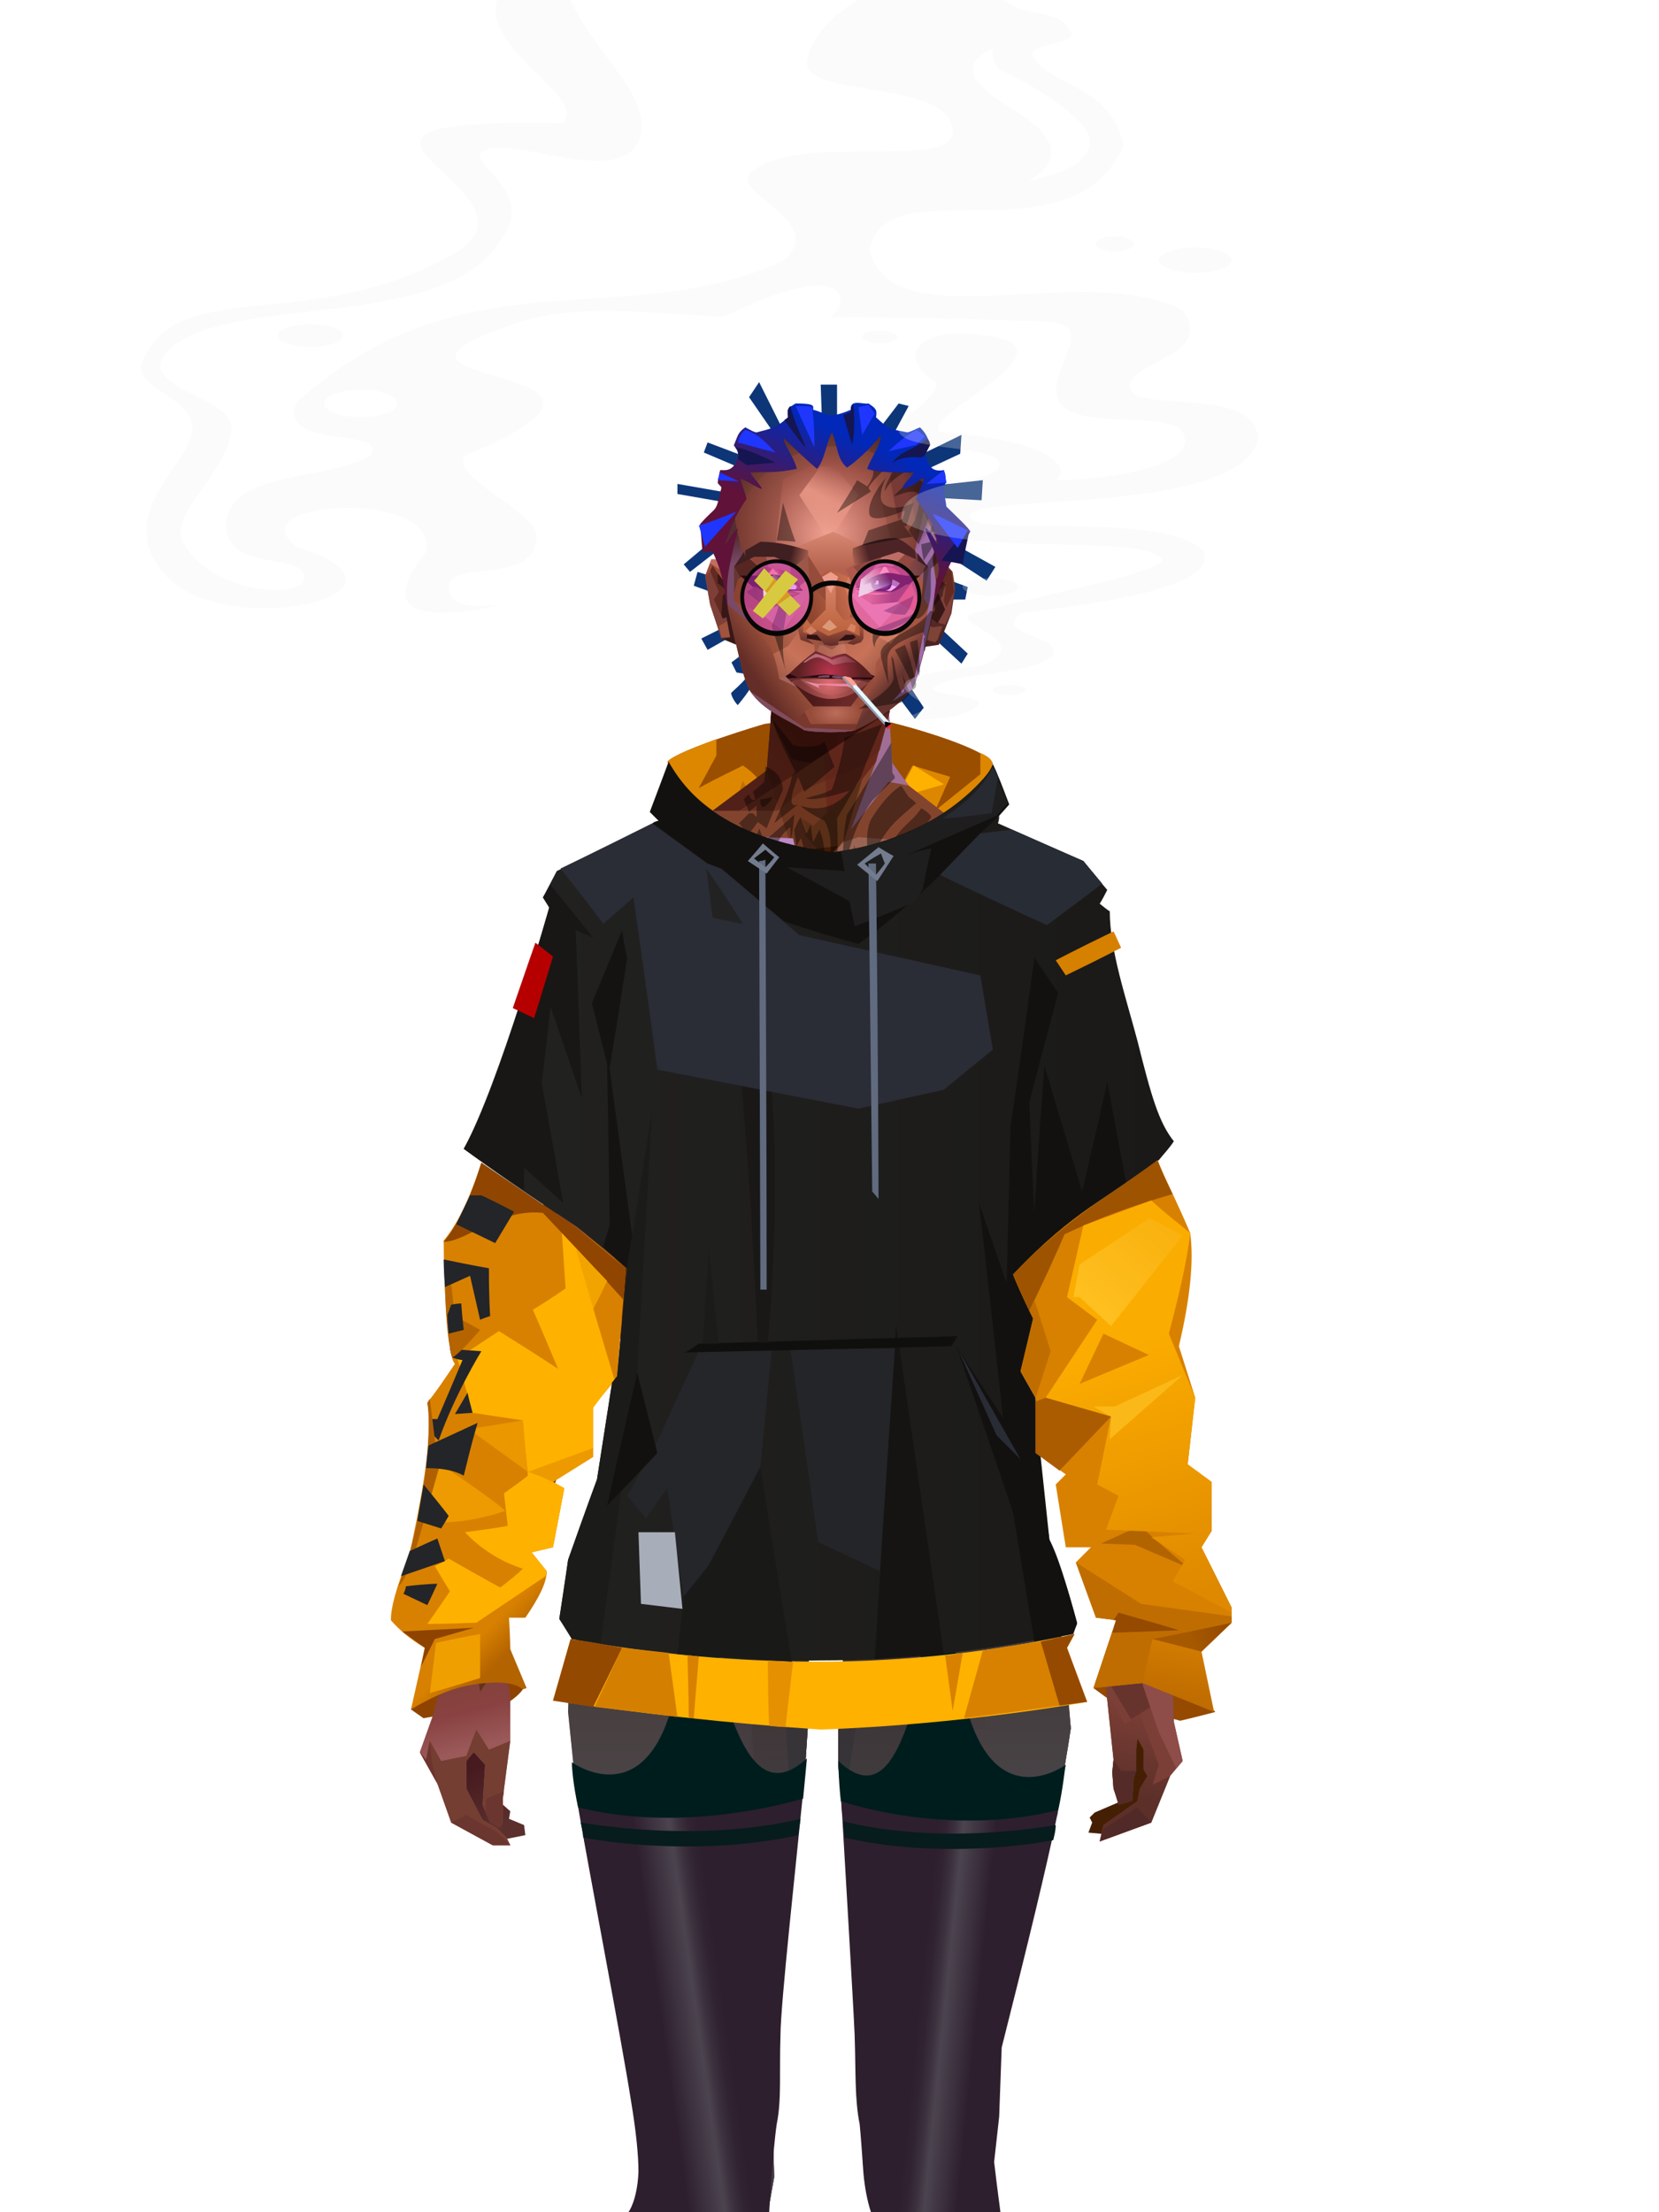 <?xml version="1.0" encoding="UTF-8"?>
<svg xmlns="http://www.w3.org/2000/svg" xmlns:xlink="http://www.w3.org/1999/xlink" width="1320px" height="1760px" viewBox="0 0 1320 1760" version="1.1">
<defs>
</defs>

<defs>
</defs>
<g transform="translate(326,571)" id="id-female-4_hoodie_back-0">
<path d="M 205 35 C 214 25 282 5 282 5 C 321 -1 355 -2 384 4 C 427 15 466 30 464 38 C 454 56 415 97 336 107 C 244 93 219 58 205 35 Z" fill="#9a4e00" id="id-female-4_hoodie_back-1">
</path>
<path d="M 244 17 L 244 30 L 230 56 C 248 46 260 41 265 38 C 281 48 293 69 301 100 C 253 87 222 65 205 35 C 207 32 220 26 244 17 Z" fill="#dd8700" id="id-female-4_hoodie_back-2">
</path>
<path d="M 400 38 L 430 47 L 418 74 L 454 45 L 454 28 C 461 31 464 34 464 38 C 450 64 400 95 369 100 C 380 76 390 56 400 38 Z" fill="#dd8700" id="id-female-4_hoodie_back-3">
</path>
<polygon points="265 50 288 93 257 76" fill="#c06e00" id="id-female-4_hoodie_back-4">
</polygon>
<path d="M 295 81 L 331 102 L 369 92 L 390 53 L 369 100 L 336 107 C 324 105 312 103 301 100 C 299 95 298 89 295 81 Z" fill="#a35600" id="id-female-4_hoodie_back-5">
</path>
<polygon points="387 64 425 53 401 38" fill="#ffb100" id="id-female-4_hoodie_back-6">
</polygon>
<path d="M 76 785 C 84 780 88 776 90 773 C 90 773 88 769 85 763 L 10 763 C 4 780 1 789 1 789 L 11 796 C 54 788 76 785 76 785 Z" fill="#8e4400" id="id-female-4_hoodie_back-7">
</path>
<path d="M 613 798 L 559 783 L 544 772 L 590 735 L 641 791 C 622 796 613 798 613 798 Z" fill="#954a00" id="id-female-4_hoodie_back-8">
</path>
</g>
<defs>
</defs>
<path d="M 587 561 C 584 558 581 552 582 551 C 584 549 589 545 594 539 L 592 536 L 586 535 L 582 527 L 590 521 L 586 504 L 563 517 L 558 508 L 586 494 L 585 478 L 552 466 L 555 455 L 584 464 L 576 434 L 549 455 L 544 449 L 581 418 L 579 400 L 539 393 L 539 385 L 579 392 L 593 374 L 560 360 L 563 352 L 600 366 L 616 345 L 596 316 L 604 304 L 622 340 L 654 335 L 653 306 L 666 306 L 666 337 L 699 342 L 715 321 L 723 323 L 709 349 L 724 366 L 765 346 L 764 361 L 734 375 L 746 386 L 782 382 L 781 398 L 744 396 L 745 425 L 792 451 L 785 462 L 742 434 L 751 460 L 770 467 L 768 477 L 747 477 L 741 493 L 770 520 L 765 528 L 739 504 L 724 546 L 735 563 L 728 572 L 716 556 C 638 550 598 546 598 546 C 595 551 592 555 587 561 Z" fill="#0d3678" id="id-female-5_39_short_twists_back-0">
</path>
<defs>
<linearGradient x1="100%" y1="46%" x2="12%" y2="47%" id="id-female-6.6_base_2-0">
<stop stop-color="#723722" offset="0%">
</stop>
<stop stop-color="#96513b" offset="21%">
</stop>
<stop stop-color="#9a6555" offset="46%">
</stop>
<stop stop-color="#9f5e49" offset="80%">
</stop>
<stop stop-color="#93523a" offset="100%">
</stop>
</linearGradient>
<linearGradient x1="53%" y1="81%" x2="50%" y2="21%" id="id-female-6.6_base_2-1">
<stop stop-color="#7b3f37" offset="0%">
</stop>
<stop stop-color="#7d4538" offset="24%">
</stop>
<stop stop-color="#834b33" offset="100%">
</stop>
</linearGradient>
<linearGradient x1="52%" y1="-4%" x2="46%" y2="70%" id="id-female-6.6_base_2-2">
<stop stop-color="#834239" offset="0%">
</stop>
<stop stop-color="#5c3029" offset="100%">
</stop>
</linearGradient>
<linearGradient x1="46%" y1="43%" x2="15%" y2="43%" id="id-female-6.6_base_2-3">
<stop stop-color="#924833" offset="0%">
</stop>
<stop stop-color="#683011" offset="100%">
</stop>
</linearGradient>
<linearGradient x1="54%" y1="37%" x2="12%" y2="72%" id="id-female-6.6_base_2-4">
<stop stop-color="#1e0404" offset="0%">
</stop>
<stop stop-color="#34100e" offset="100%">
</stop>
</linearGradient>
<linearGradient x1="40%" y1="14%" x2="61%" y2="85%" id="id-female-6.6_base_2-5">
<stop stop-color="#461a1f" offset="0%">
</stop>
<stop stop-color="#5b2f2c" offset="100%">
</stop>
</linearGradient>
<linearGradient x1="27%" y1="47%" x2="91%" y2="49%" id="id-female-6.6_base_2-6">
<stop stop-color="#784730" offset="0%">
</stop>
<stop stop-color="#be8bc7" offset="100%">
</stop>
</linearGradient>
<linearGradient x1="47%" y1="60%" x2="49%" y2="79%" id="id-female-6.6_base_2-7">
<stop stop-color="#7f4235" offset="0%">
</stop>
<stop stop-color="#894241" offset="60%">
</stop>
<stop stop-color="#9b595a" offset="100%">
</stop>
</linearGradient>
<linearGradient x1="29%" y1="56%" x2="69%" y2="53%" id="id-female-6.6_base_2-8">
<stop stop-color="#804733" offset="0%">
</stop>
<stop stop-color="#743a2c" offset="8%">
</stop>
<stop stop-color="#7c3d34" offset="18%">
</stop>
<stop stop-color="#5d2920" offset="38%">
</stop>
<stop stop-color="#5b2725" offset="65%">
</stop>
<stop stop-color="#7e4037" offset="81%">
</stop>
<stop stop-color="#4c1b1f" offset="100%">
</stop>
</linearGradient>
<linearGradient x1="47%" y1="45%" x2="54%" y2="46%" id="id-female-6.6_base_2-9">
<stop stop-color="#7a3932" offset="0%">
</stop>
<stop stop-color="#763b2f" offset="62%">
</stop>
<stop stop-color="#5f2c1f" offset="77%">
</stop>
<stop stop-color="#794634" offset="100%">
</stop>
</linearGradient>
<linearGradient x1="51%" y1="7%" x2="50%" y2="100%" id="id-female-6.6_base_2-10">
<stop stop-color="#763d2d" offset="0%">
</stop>
<stop stop-color="#914e49" offset="75%">
</stop>
<stop stop-color="#7b3c3b" offset="100%">
</stop>
</linearGradient>
<linearGradient x1="51%" y1="11%" x2="49%" y2="93%" id="id-female-6.6_base_2-11">
<stop stop-color="#87523f" offset="0%">
</stop>
<stop stop-color="#80482f" offset="73%">
</stop>
<stop stop-color="#865037" offset="100%">
</stop>
</linearGradient>
<linearGradient x1="51%" y1="-5%" x2="48%" y2="96%" id="id-female-6.6_base_2-12">
<stop stop-color="#7d452e" offset="0%">
</stop>
<stop stop-color="#6c3821" offset="100%">
</stop>
</linearGradient>
<linearGradient x1="50%" y1="19%" x2="50%" y2="69%" id="id-female-6.6_base_2-13">
<stop stop-color="#50260a" offset="0%">
</stop>
<stop stop-color="#291000" offset="45%">
</stop>
<stop stop-color="#4c2106" offset="100%">
</stop>
</linearGradient>
<linearGradient x1="46%" y1="74%" x2="39%" y2="35%" id="id-female-6.6_base_2-14">
<stop stop-color="#492117" offset="0%">
</stop>
<stop stop-color="#64311e" offset="51%">
</stop>
<stop stop-color="#713121" offset="100%">
</stop>
</linearGradient>
<linearGradient x1="46%" y1="16%" x2="49%" y2="82%" id="id-female-6.6_base_2-15">
<stop stop-color="#512416" offset="0%" stop-opacity="0.186">
</stop>
<stop stop-color="#482015" offset="100%">
</stop>
</linearGradient>
<linearGradient x1="41%" y1="19%" x2="50%" y2="100%" id="id-female-6.6_base_2-16">
<stop stop-color="#5b2725" offset="0%">
</stop>
<stop stop-color="#50260a" offset="100%">
</stop>
</linearGradient>
<linearGradient x1="50%" y1="31%" x2="45%" y2="50%" id="id-female-6.6_base_2-17">
<stop stop-color="#68361d" offset="0%">
</stop>
<stop stop-color="#894c43" offset="100%">
</stop>
</linearGradient>
<linearGradient x1="51%" y1="22%" x2="50%" y2="100%" id="id-female-6.6_base_2-18">
<stop stop-color="#5d2126" offset="0%">
</stop>
<stop stop-color="#4f1c21" offset="100%">
</stop>
</linearGradient>
<linearGradient x1="49%" y1="0%" x2="50%" y2="100%" id="id-female-6.6_base_2-19">
<stop stop-color="#7a3f2e" offset="0%">
</stop>
<stop stop-color="#793f35" offset="100%">
</stop>
</linearGradient>
<linearGradient x1="44%" y1="15%" x2="50%" y2="100%" id="id-female-6.6_base_2-20">
<stop stop-color="#5b2c1f" offset="0%">
</stop>
<stop stop-color="#50281d" offset="100%">
</stop>
</linearGradient>
<linearGradient x1="52%" y1="21%" x2="49%" y2="83%" id="id-female-6.6_base_2-21">
<stop stop-color="#7f4534" offset="0%">
</stop>
<stop stop-color="#975549" offset="48%">
</stop>
<stop stop-color="#83453f" offset="100%">
</stop>
</linearGradient>
<linearGradient x1="85%" y1="60%" x2="15%" y2="60%" id="id-female-6.6_base_2-22">
<stop stop-color="#864a32" offset="0%">
</stop>
<stop stop-color="#5d2a11" offset="100%">
</stop>
</linearGradient>
<linearGradient x1="48%" y1="-20%" x2="59%" y2="91%" id="id-female-6.6_base_2-23">
<stop stop-color="#96533c" offset="0%">
</stop>
<stop stop-color="#5d2c12" offset="60%">
</stop>
<stop stop-color="#643418" offset="72%">
</stop>
<stop stop-color="#743e24" offset="100%">
</stop>
</linearGradient>
<linearGradient x1="55%" y1="48%" x2="46%" y2="33%" id="id-female-6.6_base_2-24">
<stop stop-color="#743f2a" offset="0%">
</stop>
<stop stop-color="#7e462e" offset="86%">
</stop>
<stop stop-color="#764228" offset="100%">
</stop>
</linearGradient>
<linearGradient x1="50%" y1="19%" x2="50%" y2="78%" id="id-female-6.6_base_2-25">
<stop stop-color="#401900" offset="0%">
</stop>
<stop stop-color="#522003" offset="50%">
</stop>
<stop stop-color="#371900" offset="100%">
</stop>
</linearGradient>
<linearGradient x1="50%" y1="10%" x2="50%" y2="43%" id="id-female-6.6_base_2-26">
<stop stop-color="#85462c" offset="0%">
</stop>
<stop stop-color="#602c13" offset="15%">
</stop>
<stop stop-color="#652d15" offset="68%">
</stop>
<stop stop-color="#592a10" offset="100%">
</stop>
</linearGradient>
<linearGradient x1="89%" y1="50%" x2="9%" y2="52%" id="id-female-6.6_base_2-27">
<stop stop-color="#401d02" offset="0%">
</stop>
<stop stop-color="#995734" offset="53%" stop-opacity="0.199">
</stop>
<stop stop-color="#5a2a10" offset="75%">
</stop>
<stop stop-color="#411900" offset="100%">
</stop>
</linearGradient>
<linearGradient x1="44%" y1="70%" x2="86%" y2="30%" id="id-female-6.6_base_2-28">
<stop stop-color="#9a5741" offset="0%">
</stop>
<stop stop-color="#9c6a5f" offset="100%">
</stop>
</linearGradient>
<linearGradient x1="19%" y1="86%" x2="73%" y2="32%" id="id-female-6.6_base_2-29">
<stop stop-color="#703010" offset="0%">
</stop>
<stop stop-color="#a66353" offset="40%">
</stop>
<stop stop-color="#ae745f" offset="100%">
</stop>
</linearGradient>
<linearGradient x1="35%" y1="94%" x2="47%" y2="12%" id="id-female-6.6_base_2-30">
<stop stop-color="#723c23" offset="0%">
</stop>
<stop stop-color="#966556" offset="40%">
</stop>
<stop stop-color="#ac715d" offset="46%">
</stop>
<stop stop-color="#a36655" offset="100%">
</stop>
</linearGradient>
<linearGradient x1="50%" y1="54%" x2="27%" y2="9%" id="id-female-6.6_base_2-31">
<stop stop-color="#ddab90" offset="0%">
</stop>
<stop stop-color="#ddab90" offset="100%" stop-opacity="0.078">
</stop>
</linearGradient>
<linearGradient x1="20%" y1="36%" x2="93%" y2="69%" id="id-female-6.6_base_2-32">
<stop stop-color="#a36150" offset="0%">
</stop>
<stop stop-color="#9d604e" offset="70%">
</stop>
<stop stop-color="#803a19" offset="100%">
</stop>
</linearGradient>
<linearGradient x1="36%" y1="84%" x2="25%" y2="44%" id="id-female-6.6_base_2-33">
<stop stop-color="#663d38" offset="0%" stop-opacity="0.509">
</stop>
<stop stop-color="#57260a" offset="35%" stop-opacity="0.675">
</stop>
<stop stop-color="#763217" offset="100%" stop-opacity="0">
</stop>
</linearGradient>
<linearGradient x1="63%" y1="95%" x2="43%" y2="20%" id="id-female-6.6_base_2-34">
<stop stop-color="#7c3c2b" offset="0%">
</stop>
<stop stop-color="#8a4b32" offset="46%">
</stop>
<stop stop-color="#88452f" offset="100%">
</stop>
</linearGradient>
<linearGradient x1="40%" y1="0%" x2="50%" y2="86%" id="id-female-6.6_base_2-35">
<stop stop-color="#804025" offset="0%">
</stop>
<stop stop-color="#955542" offset="100%">
</stop>
</linearGradient>
<linearGradient x1="50%" y1="0%" x2="50%" y2="92%" id="id-female-6.6_base_2-36">
<stop stop-color="#b56f5e" offset="0%">
</stop>
<stop stop-color="#8b4e35" offset="100%">
</stop>
</linearGradient>
<linearGradient x1="33%" y1="79%" x2="21%" y2="44%" id="id-female-6.6_base_2-37">
<stop stop-color="#936354" offset="0%">
</stop>
<stop stop-color="#633117" offset="28%">
</stop>
<stop stop-color="#763c17" offset="100%" stop-opacity="0">
</stop>
</linearGradient>
<linearGradient x1="4%" y1="47%" x2="92%" y2="45%" id="id-female-6.6_base_2-38">
<stop stop-color="#391108" offset="0%">
</stop>
<stop stop-color="#501a0f" offset="17%" stop-opacity="0.753">
</stop>
<stop stop-color="#6b3127" offset="48%" stop-opacity="0.386">
</stop>
<stop stop-color="#4a1c15" offset="78%" stop-opacity="0.762">
</stop>
<stop stop-color="#411610" offset="100%">
</stop>
</linearGradient>
<linearGradient x1="60%" y1="45%" x2="67%" y2="53%" id="id-female-6.6_base_2-39">
<stop stop-color="#a3716e" offset="0%">
</stop>
<stop stop-color="#cb93a9" offset="100%">
</stop>
</linearGradient>
<linearGradient x1="48%" y1="15%" x2="54%" y2="81%" id="id-female-6.6_base_2-40">
<stop stop-color="#8c4a35" offset="0%">
</stop>
<stop stop-color="#965850" offset="100%">
</stop>
</linearGradient>
<linearGradient x1="47%" y1="44%" x2="50%" y2="61%" id="id-female-6.6_base_2-41">
<stop stop-color="#3e0d06" offset="0%" stop-opacity="0.175">
</stop>
<stop stop-color="#33100b" offset="100%">
</stop>
</linearGradient>
<linearGradient x1="26%" y1="-7%" x2="50%" y2="96%" id="id-female-6.6_base_2-42">
<stop stop-color="#37373f" offset="0%">
</stop>
<stop stop-color="#19191d" offset="100%">
</stop>
</linearGradient>
<linearGradient x1="50%" y1="12%" x2="59%" y2="82%" id="id-female-6.6_base_2-43">
<stop stop-color="#252525" offset="0%">
</stop>
<stop stop-color="#101010" offset="100%">
</stop>
</linearGradient>
<linearGradient x1="25%" y1="-16%" x2="50%" y2="98%" id="id-female-6.6_base_2-44">
<stop stop-color="#37373f" offset="0%">
</stop>
<stop stop-color="#19191d" offset="100%">
</stop>
</linearGradient>
<linearGradient x1="75%" y1="39%" x2="50%" y2="93%" id="id-female-6.6_base_2-45">
<stop stop-color="#252525" offset="0%">
</stop>
<stop stop-color="#000000" offset="100%">
</stop>
</linearGradient>
</defs>
<g transform="translate(334,549)" id="id-female-6.6_base_2-46">
<polygon points="561 754 565 871 565 881 537 893 533 897 535 901 532 909 543 910 597 864" fill="#451f04" id="id-female-6.6_base_2-47">
</polygon>
<polygon points="537 282 539 246 535 195 529 158 522 137 484 118 440 111 212 111 188 113 157 123 121 139 111 186 108 221 109 290" fill="url(#id-female-6.6_base_2-0)" id="id-female-6.6_base_2-47">
</polygon>
<polygon points="467 393 474 506 503 589 537 672 556 728 561 754 546 794 552 851 551 861 552 874 556 885 567 882 568 866 570 860 570 843 571 834 576 843 576 859 579 864 573 874 571 884 544 903 541 916 582 901 597 864 607 852 600 821 597 716 589 695 582 655 569 523 544 425" fill="url(#id-female-6.6_base_2-1)" id="id-female-6.6_base_2-47">
</polygon>
<polygon points="546 794 552 851 551 861 552 874 556 885 567 882 568 866 570 860 570 843 571 834 576 843 576 859 579 864 573 874 571 884 544 903 541 916 582 901 597 864 583 871 588 855 573 815 561 823" fill="url(#id-female-6.6_base_2-2)" id="id-female-6.6_base_2-47">
</polygon>
<polygon points="552 851 551 861 552 874 556 887 567 884 568 866 570 860 558 860" fill="#552b28" id="id-female-6.6_base_2-47">
</polygon>
<polygon points="544 906 541 916 582 901 571 889" fill="#512926" id="id-female-6.6_base_2-47">
</polygon>
<polygon points="561 754 548 789 566 819 586 806" fill="#66342d" id="id-female-6.6_base_2-47">
</polygon>
<polygon points="486 648 477 599 453 529 440 504 437 490 439 460 449 402 456 340 188 343 198 411 202 493 162 596 153 638 266 693 319 721 386 693" fill="url(#id-female-6.6_base_2-3)" id="id-female-6.6_base_2-47">
</polygon>
<polygon points="486 648 477 599 453 529 440 504 437 490 439 460 449 402 456 340 296 353 376 634" fill="#804025" id="id-female-6.6_base_2-47">
</polygon>
<g transform="translate(188,0)" id="id-female-6.6_base_2-56">
<polygon points="274 114 253 111 232 100 201 76 188 58 184 1 93 1 88 64 25 111 1 113 103 123 121 135 134 138 149 121 161 117 187 119 225 114" fill="#83442e" id="id-female-6.6_base_2-47">
</polygon>
<polygon points="201 76 188 58 185 12 175 57 155 111 185 73" fill="#a06e95" id="id-female-6.6_base_2-47">
</polygon>
<polygon points="149 1 93 1 88 64 108 126 121 135 133 138" fill="#6e361f" id="id-female-6.6_base_2-47">
</polygon>
<polygon points="116 102 120 113 118 115 136 135 150 119 164 71 125 108" fill="#5a2f17" id="id-female-6.6_base_2-60">
</polygon>
<polygon points="121 127 133 138 145 124" fill="#431903" id="id-female-6.6_base_2-61">
</polygon>
<polygon points="136 98 164 71 175 57 186 17 134 51" fill="#68291c" id="id-female-6.6_base_2-62">
</polygon>
<polygon points="97 96 116 80 164 60 178 48 186 17 184 1 93 1 88 64 45 96" fill="#5e2519" opacity="0.654" id="id-female-6.6_base_2-47">
</polygon>
<polygon points="186 17 184 1 93 1 88 64 45 96 66 96" fill="url(#id-female-6.6_base_2-4)" opacity="0.467" id="id-female-6.6_base_2-47">
</polygon>
<polygon points="123 58 176 23 186 17 184 1 93 1 91 22 108 55" fill="#1e0404" opacity="0.434" id="id-female-6.6_base_2-47">
</polygon>
</g>
<polygon points="41 844 33 856 36 895 64 915 84 911 83 903 71 898 72 892 63 884 52 849" fill="url(#id-female-6.6_base_2-5)" id="id-female-6.6_base_2-47">
</polygon>
<polygon points="315 152 285 173 320 188 357 166" fill="#aa6d58" id="id-female-6.6_base_2-67">
</polygon>
<polygon points="327 150 370 130 342 127" fill="#7d452b" id="id-female-6.6_base_2-68">
</polygon>
<polygon points="301 142 303 148 243 131 240 119 276 119" fill="#7b442b" id="id-female-6.6_base_2-69">
</polygon>
<polygon points="159 149 206 123 269 123 303 144 297 118 188 113 157 123 121 139" fill="url(#id-female-6.6_base_2-6)" id="id-female-6.6_base_2-47">
</polygon>
<polygon points="157 123 121 139 153 167 196 134" fill="#be8ca3" id="id-female-6.6_base_2-47">
</polygon>
<polygon points="89 584 77 541 62 551 45 658 34 712 25 741 25 762 10 817 0 845 14 870 25 901 58 919 72 919 69 913 61 905 50 899 37 874 37 852 43 845 52 855 50 887 56 901 64 905 66 901 66 882 72 836 72 800 69 781 64 773 66 735 85 684 121 599 162 510" fill="url(#id-female-6.6_base_2-7)" id="id-female-6.6_base_2-47">
</polygon>
<polygon points="89 584 77 541 62 551 45 658 48 715 121 599 162 510" fill="#7a432a" id="id-female-6.6_base_2-47">
</polygon>
<polygon points="55 843 45 827 37 848 17 852 8 836 5 851 0 845 14 870 25 901 58 919 72 919 69 913 61 905 50 899 37 874 37 852 43 845 52 855 50 887 56 901 64 905 66 901 66 882 72 836" fill="#743e32" id="id-female-6.6_base_2-47">
</polygon>
<polygon points="53 882 52 892 56 901 64 905 66 901 66 882 67 876" fill="#6b362f" id="id-female-6.6_base_2-47">
</polygon>
<polygon points="25 901 58 919 72 919 62 909 37 895" fill="#6b362f" id="id-female-6.6_base_2-47">
</polygon>
<polygon points="160 467 145 488 108 578 45 777 48 797 64 773 66 735 85 684 121 599 162 510" fill="#643317" id="id-female-6.6_base_2-47">
</polygon>
<polygon points="169 1211 277 1211 282 1183 281 1150 284 1127 286 1114 285 1063 293 972 306 866 311 792 309 768 323 771 337 768 333 817 333 855 339 924 346 1008 348 1113 351 1130 353 1176 361 1211 461 1211 458 1191 456 1170 460 1133 461 1082 505 905 516 839 518 826 512 762 503 706 486 648 482 629 386 690 318 718 266 690 184 629 153 637 132 731 119 781 118 813 123 862 131 916 166 1094 176 1179" fill="url(#id-female-6.6_base_2-8)" id="id-female-6.6_base_2-47">
</polygon>
<polygon points="463 664 416 771 400 819 392 1125 359 1178 398 1204 441 1153 461 1082 505 905 516 839 518 826 515 789 490 714" fill="url(#id-female-6.6_base_2-9)" id="id-female-6.6_base_2-47">
</polygon>
<polygon points="422 1160 395 1199 365 1171 401 1149 384 1120 391 983 411 786 416 771 448 697 454 1013 445 1116 407 1149" fill="url(#id-female-6.6_base_2-10)" id="id-female-6.6_base_2-80">
</polygon>
<polygon points="121 139 111 186 108 221 109 290 96 438 89 464 69 510 89 585 162 510 167 425 162 241" fill="url(#id-female-6.6_base_2-11)" id="id-female-6.6_base_2-47">
</polygon>
<polygon points="101 466 103 488 106 510 160 447 179 359 164 232 187 184 186 179 132 181 161 234 161 321 149 376 151 384 123 461 114 466" fill="url(#id-female-6.6_base_2-12)" id="id-female-6.6_base_2-82">
</polygon>
<polygon points="96 438 89 464 69 510 51 621 101 520 96 476" fill="#82566b" id="id-female-6.6_base_2-47">
</polygon>
<polygon points="96 451 128 365 134 316 121 139 111 186 108 221 109 290 96 438" fill="#643317" id="id-female-6.6_base_2-47">
</polygon>
<polygon points="184 241 177 248 162 225 138 289 161 321 170 375 161 420 151 411 162 510 167 425 188 343" fill="url(#id-female-6.6_base_2-13)" id="id-female-6.6_base_2-47">
</polygon>
<polygon points="284 1127 286 1114 285 1063 293 972 306 866 311 792 309 768 323 771 337 768 333 817 333 855 339 924 346 1008 375 889 416 771 463 664 490 714 515 790 512 762 503 706 486 648 477 599 471 583 420 650 316 720 201 654 244 742 264 824 275 994" fill="url(#id-female-6.6_base_2-14)" id="id-female-6.6_base_2-47">
</polygon>
<polygon points="298 930 306 866 311 792 309 768 323 771 337 768 333 817 333 855 336 894 347 826 360 784 378 733 388 687 321 739 254 687 267 736 291 821" fill="url(#id-female-6.6_base_2-15)" id="id-female-6.6_base_2-47">
</polygon>
<polygon points="348 1093 348 1113 351 1130 353 1176 361 1211 461 1211 439 1155 422 1136 403 1148 429 1168 400 1202 370 1170 382 1125" fill="url(#id-female-6.6_base_2-16)" id="id-female-6.6_base_2-47">
</polygon>
<polygon points="10 855 8 836 5 851 0 845 14 870" fill="#6d342e" id="id-female-6.6_base_2-47">
</polygon>
<polygon points="520 500 516 520 544 629 474 500 490 399" fill="url(#id-female-6.6_base_2-17)" id="id-female-6.6_base_2-90">
</polygon>
<polygon points="461 1211 458 1191 456 1170 460 1133 461 1082 439 1155 450 1211" fill="url(#id-female-6.6_base_2-18)" id="id-female-6.6_base_2-47">
</polygon>
<polygon points="220 1149 259 1115 240 1063 232 973 266 819 240 713 201 661 158 650 201 784 183 925 170 1083" fill="url(#id-female-6.6_base_2-19)" id="id-female-6.6_base_2-92">
</polygon>
<polygon points="169 1211 277 1211 282 1183 281 1150 284 1127 286 1114 286 1098 226 1211 207 1211 196 1121 173 1078 150 1014 166 1094 176 1179" fill="url(#id-female-6.6_base_2-20)" id="id-female-6.6_base_2-47">
</polygon>
<polygon points="173 1078 183 924 150 1014" fill="#6b352c" id="id-female-6.6_base_2-47">
</polygon>
<polygon points="169 1211 239 1211 230 1196 204 1175 173 1150 176 1179" fill="#521e24" opacity="0.574" id="id-female-6.6_base_2-47">
</polygon>
<polygon points="221 1130 240 1097 224 1063 224 983 240 804 217 698 190 668 212 771 212 910 190 998 181 1094" fill="url(#id-female-6.6_base_2-21)" id="id-female-6.6_base_2-92">
</polygon>
<polygon points="217 795 221 692 200 667 169 658 200 737" fill="#9c5f46" id="id-female-6.6_base_2-97">
</polygon>
<polygon points="511 476 492 419 481 447 484 356 521 274 533 417" fill="url(#id-female-6.6_base_2-22)" id="id-female-6.6_base_2-98">
</polygon>
<polygon points="569 523 544 425 542 346 537 282 539 246 535 195 529 158 522 137 494 161 419 158 471 211 516 290 525 411 511 477 518 507 535 462 562 543" fill="url(#id-female-6.6_base_2-23)" id="id-female-6.6_base_2-47">
</polygon>
<polygon points="486 389 533 243 501 167 464 207 451 247 463 265" fill="url(#id-female-6.6_base_2-24)" id="id-female-6.6_base_2-100">
</polygon>
<polygon points="473 490 474 506 503 589 537 672 556 728 561 754 567 712 543 623" fill="#582a0f" id="id-female-6.6_base_2-47">
</polygon>
<polygon points="460 328 466 378 474 506 490 425 486 392 469 274 479 230 461 260 454 251" fill="url(#id-female-6.6_base_2-25)" id="id-female-6.6_base_2-47">
</polygon>
<polygon points="440 504 437 490 439 460 449 402 456 340 458 328 325 282 188 343 198 411 202 493 162 596 157 621 161 633 169 599 173 570 204 506 202 458 217 402 286 365 321 352 353 360 422 402 431 493 437 520" fill="url(#id-female-6.6_base_2-26)" id="id-female-6.6_base_2-47">
</polygon>
<polygon points="451 385 456 340 458 328 364 340 330 308 268 343 188 343 194 379 262 368 312 343 335 340 381 368" fill="url(#id-female-6.6_base_2-27)" id="id-female-6.6_base_2-47">
</polygon>
<polygon points="286 328 306 310 330 274 453 252 464 205 421 156 317 204 219 165 210 154 188 180" fill="url(#id-female-6.6_base_2-28)" id="id-female-6.6_base_2-105">
</polygon>
<path d="M 422 195 L 405 190 C 377 190 357 198 343 214 C 329 230 322 250 323 276 C 324 301 331 320 345 333 C 365 351 384 356 405 356 C 425 356 444 347 450 342 C 454 339 457 335 460 328 C 463 323 466 317 467 308 C 469 294 466 276 457 254 L 422 195 Z" fill="url(#id-female-6.6_base_2-29)" id="id-female-6.6_base_2-106">
</path>
<path d="M 422 195 L 417 175 C 386 188 366 196 358 201 C 355 203 351 206 348 208 C 348 209 381 253 448 342 C 454 338 459 332 463 324 C 469 310 469 301 469 293 C 469 287 465 275 459 257 L 422 195 Z" fill="url(#id-female-6.6_base_2-30)" id="id-female-6.6_base_2-106">
</path>
<path d="M 375 226 C 338 253 343 276 343 284 C 343 291 353 319 371 335 C 379 342 422 349 447 331 C 468 316 472 294 458 265 C 427 221 400 208 375 226 Z" fill="url(#id-female-6.6_base_2-31)" opacity="0.282" id="id-female-6.6_base_2-106">
</path>
<path d="M 272 205 C 260 199 243 200 221 209 C 187 227 169 258 168 303 C 167 319 184 342 190 346 C 197 351 212 356 239 353 C 257 351 272 344 284 333 C 303 312 312 288 309 260 C 305 217 291 214 272 205 Z" fill="url(#id-female-6.6_base_2-32)" id="id-female-6.6_base_2-109">
</path>
<path d="M 340 285 C 333 252 328 240 326 248 C 324 254 323 263 323 276 C 324 301 331 320 345 333 C 365 351 382 356 404 356 C 425 356 444 347 450 342 C 456 337 465 325 468 308 C 472 290 465 276 463 268 C 461 263 460 259 458 255 L 442 290 L 399 304 L 366 300 L 340 285 Z" fill="url(#id-female-6.6_base_2-33)" id="id-female-6.6_base_2-106">
</path>
<path d="M 153 637 L 149 654 L 132 731 L 130 739 C 133 730 135 723 137 718 C 140 709 147 691 149 680 C 151 671 155 655 161 633 L 172 570 L 162 596 L 153 637 Z" fill="#7d362e" id="id-female-6.6_base_2-47">
</path>
<path d="M 259 203 C 254 199 240 185 217 163 L 210 153 L 186 180 C 192 211 192 231 186 239 C 175 256 168 277 168 303 C 168 324 190 352 239 344 C 252 342 274 217 259 203 Z" fill="#a36150" id="id-female-6.6_base_2-109">
</path>
<polygon points="175 565 203 550 234 558 241 520 203 455 203 507" fill="#5e2d13" id="id-female-6.6_base_2-113">
</polygon>
<polygon points="241 442 241 518 229 556 233 629 266 657 316 707 381 659 395 629 364 504 350 504 301 380" fill="url(#id-female-6.6_base_2-34)" id="id-female-6.6_base_2-114">
</polygon>
<polygon points="432 626 427 589 407 518 414 505 450 568 470 618" fill="url(#id-female-6.6_base_2-35)" id="id-female-6.6_base_2-115">
</polygon>
<polygon points="302 376 254 442 254 546 302 590 364 568 364 504 350 504 376 454 345 400" fill="url(#id-female-6.6_base_2-36)" opacity="0.599" id="id-female-6.6_base_2-114">
</polygon>
<polygon points="317 480 342 436 319 413 300 447" fill="#874a31" id="id-female-6.6_base_2-117">
</polygon>
<polygon points="304 541 318 507 329 541 314 549" fill="#774029" id="id-female-6.6_base_2-118">
</polygon>
<polygon points="306 543 316 578 329 541" fill="#935f42" id="id-female-6.6_base_2-119">
</polygon>
<path d="M 178 333 C 179 334 180 336 182 338 C 184 342 186 343 189 346 C 190 347 197 351 206 353 C 215 354 226 355 239 353 C 257 351 272 344 284 333 C 293 322 299 313 302 305 C 304 301 307 293 309 277 C 310 274 310 268 309 260 L 228 277 L 207 295 L 178 333 Z" fill="url(#id-female-6.6_base_2-37)" id="id-female-6.6_base_2-109">
</path>
<polygon points="306 543 308 550 324 556 329 541" fill="#9e7261" id="id-female-6.6_base_2-119">
</polygon>
<polygon points="308 543 318 525 323 542 314 548" fill="#3c1e03" id="id-female-6.6_base_2-122">
</polygon>
<polygon points="152 641 162 596 176 561 185 617 214 602 246 628 323 690 404 628 423 605 454 605 470 577 477 599 482 629 388 689 337 768 323 771 309 768 259 688 175 639 142 688" fill="url(#id-female-6.6_base_2-38)" opacity="0.442" id="id-female-6.6_base_2-123">
</polygon>
<polygon points="490 154 522 137 484 118 412 123" fill="url(#id-female-6.6_base_2-39)" id="id-female-6.6_base_2-47">
</polygon>
<polygon points="573 785 588 829 602 858 607 852 600 821 597 716 576 763" fill="#8e4d48" id="id-female-6.6_base_2-47">
</polygon>
<polygon points="574 722 589 695 582 655 533 542" fill="url(#id-female-6.6_base_2-40)" id="id-female-6.6_base_2-47">
</polygon>
<polygon points="172 640 241 690 309 768 323 771 338 768 395 706 469 661 404 650 313 706 217 629" fill="url(#id-female-6.6_base_2-41)" opacity="0.571" id="id-female-6.6_base_2-127">
</polygon>
<g transform="translate(188,270)" id="id-female-6.6_base_2-128">
<polygon points="207 13 207 10 217 2 220 2 239 21 258 39 260 42 250 51 246 52 226 33" fill="url(#id-female-6.6_base_2-42)" id="id-female-6.6_base_2-129">
</polygon>
<polygon points="208 40 218 50 222 50 240 33 257 13 257 9 247 0 244 1 230 19 209 36" fill="url(#id-female-6.6_base_2-43)" id="id-female-6.6_base_2-130">
</polygon>
<polygon points="1 13 1 10 10 2 15 2 32 21 50 39 52 42 42 52 38 52 19 33" fill="url(#id-female-6.6_base_2-44)" id="id-female-6.6_base_2-129">
</polygon>
<polygon points="0 43 10 53 14 53 33 35 50 15 50 11 40 3 36 4 19 23 1 39" fill="url(#id-female-6.6_base_2-45)" id="id-female-6.6_base_2-130">
</polygon>
</g>
</g>
<defs>
<linearGradient x1="50%" y1="0%" x2="50%" y2="85%" id="id-female-6.8_face_2-0">
<stop stop-color="#874639" offset="0%">
</stop>
<stop stop-color="#4d2322" offset="100%">
</stop>
</linearGradient>
<radialGradient cx="50%" cy="55%" r="91%" id="id-female-6.8_face_2-1" fx="50%" fy="55%" gradientTransform="translate(0.5,0.55) scale(1,0.697) rotate(-90) scale(1,0.712) translate(-0.5,-0.55)">
<stop stop-color="#a3513a" offset="0%">
</stop>
<stop stop-color="#c87359" offset="39%">
</stop>
<stop stop-color="#291013" offset="100%">
</stop>
</radialGradient>
<linearGradient x1="11%" y1="60%" x2="57%" y2="52%" id="id-female-6.8_face_2-2">
<stop stop-color="#944831" offset="0%">
</stop>
<stop stop-color="#b46750" offset="48%">
</stop>
<stop stop-color="#d27d60" offset="100%">
</stop>
</linearGradient>
<linearGradient x1="46%" y1="46%" x2="22%" y2="61%" id="id-female-6.8_face_2-3">
<stop stop-color="#a0543d" offset="0%">
</stop>
<stop stop-color="#642d27" offset="100%">
</stop>
</linearGradient>
<linearGradient x1="48%" y1="50%" x2="57%" y2="65%" id="id-female-6.8_face_2-4">
<stop stop-color="#a55643" offset="0%">
</stop>
<stop stop-color="#66342f" offset="100%">
</stop>
</linearGradient>
<linearGradient x1="100%" y1="38%" x2="17%" y2="50%" id="id-female-6.8_face_2-5">
<stop stop-color="#cb7b65" offset="0%">
</stop>
<stop stop-color="#ae6452" offset="100%">
</stop>
</linearGradient>
<linearGradient x1="47%" y1="27%" x2="48%" y2="50%" id="id-female-6.8_face_2-6">
<stop stop-color="#532d32" offset="0%">
</stop>
<stop stop-color="#794968" offset="100%">
</stop>
</linearGradient>
<radialGradient cx="47%" cy="70%" r="97%" id="id-female-6.8_face_2-7" fx="47%" fy="70%" gradientTransform="translate(0.467,0.7) scale(0.592,1) rotate(-93) translate(-0.467,-0.7)">
<stop stop-color="#d17f6c" offset="0%">
</stop>
<stop stop-color="#622923" offset="100%">
</stop>
</radialGradient>
<linearGradient x1="42%" y1="43%" x2="61%" y2="33%" id="id-female-6.8_face_2-8">
<stop stop-color="#783a36" offset="0%">
</stop>
<stop stop-color="#632f2b" offset="100%">
</stop>
</linearGradient>
<radialGradient cx="45%" cy="79%" r="81%" id="id-female-6.8_face_2-9" fx="45%" fy="79%" gradientTransform="translate(0.447,0.79) scale(0.833,1) rotate(-90) scale(1,1) translate(-0.447,-0.79)">
<stop stop-color="#f2a292" offset="0%">
</stop>
<stop stop-color="#93483d" offset="100%">
</stop>
</radialGradient>
<linearGradient x1="58%" y1="0%" x2="20%" y2="89%" id="id-female-6.8_face_2-10">
<stop stop-color="#d48072" offset="0%" stop-opacity="0">
</stop>
<stop stop-color="#e49281" offset="46%">
</stop>
<stop stop-color="#f2a38f" offset="100%" stop-opacity="0.432">
</stop>
</linearGradient>
<linearGradient x1="52%" y1="22%" x2="50%" y2="16%" id="id-female-6.8_face_2-11">
<stop stop-color="#a06daa" offset="0%">
</stop>
<stop stop-color="#a471b2" offset="100%" stop-opacity="0.398">
</stop>
</linearGradient>
<radialGradient cx="45%" cy="76%" r="54%" id="id-female-6.8_face_2-12" fx="45%" fy="76%" gradientTransform="translate(0.455,0.761) scale(0.673,1) scale(1,0.612) translate(-0.455,-0.761)">
<stop stop-color="#bc6d5a" offset="0%">
</stop>
<stop stop-color="#974c3a" offset="100%">
</stop>
</radialGradient>
<linearGradient x1="50%" y1="0%" x2="50%" y2="73%" id="id-female-6.8_face_2-13">
<stop stop-color="#d88873" offset="0%">
</stop>
<stop stop-color="#b4624d" offset="100%">
</stop>
</linearGradient>
<linearGradient x1="25%" y1="52%" x2="67%" y2="55%" id="id-female-6.8_face_2-14">
<stop stop-color="#d37b62" offset="0%">
</stop>
<stop stop-color="#843c39" offset="100%">
</stop>
</linearGradient>
<linearGradient x1="71%" y1="52%" x2="18%" y2="50%" id="id-female-6.8_face_2-15">
<stop stop-color="#994d39" offset="0%">
</stop>
<stop stop-color="#5e2c26" offset="100%">
</stop>
</linearGradient>
<linearGradient x1="94%" y1="63%" x2="50%" y2="63%" id="id-female-6.8_face_2-16">
<stop stop-color="#6f3d40" offset="0%">
</stop>
<stop stop-color="#ad594c" offset="100%">
</stop>
</linearGradient>
<linearGradient x1="50%" y1="0%" x2="50%" y2="84%" id="id-female-6.8_face_2-17">
<stop stop-color="#0b071e" offset="0%">
</stop>
<stop stop-color="#3c2f7b" offset="100%">
</stop>
</linearGradient>
<linearGradient x1="75%" y1="46%" x2="36%" y2="49%" id="id-female-6.8_face_2-18">
<stop stop-color="#772f2b" offset="0%">
</stop>
<stop stop-color="#b35849" offset="46%">
</stop>
<stop stop-color="#693027" offset="100%">
</stop>
</linearGradient>
<linearGradient x1="50%" y1="0%" x2="50%" y2="84%" id="id-female-6.8_face_2-19">
<stop stop-color="#0b071e" offset="0%">
</stop>
<stop stop-color="#3c2f7b" offset="100%">
</stop>
</linearGradient>
<linearGradient x1="28%" y1="50%" x2="72%" y2="55%" id="id-female-6.8_face_2-20">
<stop stop-color="#4c1a19" offset="0%">
</stop>
<stop stop-color="#692928" offset="100%">
</stop>
</linearGradient>
<radialGradient cx="50%" cy="28%" r="98%" id="id-female-6.8_face_2-21" fx="50%" fy="28%" gradientTransform="translate(0.5,0.278) scale(0.259,1) rotate(90) scale(1,1) translate(-0.5,-0.278)">
<stop stop-color="#df6c71" offset="0%">
</stop>
<stop stop-color="#9f504c" offset="100%">
</stop>
</radialGradient>
<linearGradient x1="13%" y1="50%" x2="90%" y2="50%" id="id-female-6.8_face_2-22">
<stop stop-color="#682929" offset="0%">
</stop>
<stop stop-color="#b85454" offset="54%">
</stop>
<stop stop-color="#833a38" offset="100%">
</stop>
</linearGradient>
<radialGradient cx="48%" cy="82%" r="121%" id="id-female-6.8_face_2-23" fx="48%" fy="82%" gradientTransform="translate(0.483,0.816) scale(0.316,1) rotate(-95) translate(-0.483,-0.816)">
<stop stop-color="#ba354f" offset="0%">
</stop>
<stop stop-color="#592020" offset="100%">
</stop>
</radialGradient>
<linearGradient x1="32%" y1="49%" x2="112%" y2="53%" id="id-female-6.8_face_2-24">
<stop stop-color="#f6b8cb" offset="0%">
</stop>
<stop stop-color="#78272f" offset="100%">
</stop>
</linearGradient>
<linearGradient x1="50%" y1="0%" x2="50%" y2="100%" id="id-female-6.8_face_2-25">
<stop stop-color="#693c4e" offset="0%">
</stop>
<stop stop-color="#7a5771" offset="100%">
</stop>
</linearGradient>
<linearGradient x1="50%" y1="0%" x2="50%" y2="100%" id="id-female-6.8_face_2-26">
<stop stop-color="#693c4e" offset="0%">
</stop>
<stop stop-color="#7a5771" offset="100%">
</stop>
</linearGradient>
<linearGradient x1="-8%" y1="57%" x2="25%" y2="53%" id="id-female-6.8_face_2-27">
<stop stop-color="#c06e59" offset="0%">
</stop>
<stop stop-color="#4c2426" offset="100%">
</stop>
</linearGradient>
<linearGradient x1="106%" y1="53%" x2="76%" y2="50%" id="id-female-6.8_face_2-28">
<stop stop-color="#c06f5a" offset="0%">
</stop>
<stop stop-color="#401f21" offset="100%">
</stop>
</linearGradient>
<linearGradient x1="81%" y1="45%" x2="17%" y2="63%" id="id-female-6.8_face_2-29">
<stop stop-color="#c86c4d" offset="0%">
</stop>
<stop stop-color="#90452f" offset="100%">
</stop>
</linearGradient>
<linearGradient x1="50%" y1="14%" x2="50%" y2="87%" id="id-female-6.8_face_2-30">
<stop stop-color="#d37e62" offset="0%">
</stop>
<stop stop-color="#be6540" offset="100%">
</stop>
</linearGradient>
<linearGradient x1="50%" y1="29%" x2="50%" y2="100%" id="id-female-6.8_face_2-31">
<stop stop-color="#a4543f" offset="0%">
</stop>
<stop stop-color="#602b28" offset="100%">
</stop>
</linearGradient>
</defs>
<g transform="translate(561,332)" id="id-female-6.8_face_2-32">
<g transform="translate(172,115)" id="id-female-6.8_face_2-33">
<polygon points="14 1 18 0 25 8 27 21 24 41 14 66 0 68" fill="url(#id-female-6.8_face_2-0)" id="id-female-6.8_face_2-34">
</polygon>
<polygon points="12 48 19 50 23 42 26 24 20 12 12 22" fill="#7d3f38" id="id-female-6.8_face_2-35">
</polygon>
<polygon points="11 21 17 10 20 5 24 7 26 24 20 36 18 31 20 16 9 29" fill="#632a21" id="id-female-6.8_face_2-36">
</polygon>
<polygon points="10 28 11 38 8 45 13 49 19 38 13 24" fill="#381717" id="id-female-6.8_face_2-37">
</polygon>
<polygon points="12 18 17 17 18 9" fill="#381717" id="id-female-6.8_face_2-38">
</polygon>
<polygon points="17 51 9 52 7 51 4 62 11 64 13 62" fill="#7c4337" id="id-female-6.8_face_2-39">
</polygon>
</g>
<g transform="translate(0,113)" id="id-female-6.8_face_2-40">
<polygon points="13 0 5 0 0 13 4 36 13 63 25 67" fill="#9b4d38" id="id-female-6.8_face_2-41">
</polygon>
<polygon points="5 9 0 13 4 36 13 63 25 67 13 24" fill="#7d3f38" id="id-female-6.8_face_2-41">
</polygon>
<polygon points="18 46 14 47 7 32 11 26 4 9 6 5 16 20 17 29" fill="#632a21" id="id-female-6.8_face_2-43">
</polygon>
<polygon points="13 62 20 62 18 49 11 53" fill="#a0533d" id="id-female-6.8_face_2-44">
</polygon>
<polygon points="25 68 13 63 20 62 17 46 14 47 13 44 14 29 17 26 14 22 10 19 10 11 17 20" fill="#381717" id="id-female-6.8_face_2-45">
</polygon>
<polygon points="13 9 4 3 5 0 12 0" fill="#c26e60" id="id-female-6.8_face_2-46">
</polygon>
</g>
<path d="M 29 199 C 21 165 17 151 15 130 C 4 44 33 0 103 0 C 180 0 191 63 186 119 C 183 157 173 191 170 202 C 169 206 167 213 164 217 C 155 229 135 242 119 249 C 112 251 89 251 79 249 C 65 240 47 234 36 218 C 33 213 32 209 29 199 Z" fill="url(#id-female-6.8_face_2-1)" id="id-female-6.8_face_2-47">
</path>
<polygon points="122 166 151 182 171 155 113 120 77 124 20 148 51 190 66 182 86 155" fill="url(#id-female-6.8_face_2-2)" id="id-female-6.8_face_2-48">
</polygon>
<polygon points="115 140 139 167 156 148 121 130 119 140" fill="#e49484" id="id-female-6.8_face_2-49">
</polygon>
<polygon points="169 156 153 147 164 132 174 151" fill="#d66650" id="id-female-6.8_face_2-50">
</polygon>
<path d="M 29 199 C 24 176 20 162 18 149 C 18 148 33 157 51 182 C 54 187 57 195 59 208 C 110 231 130 244 119 249 C 112 251 89 251 79 249 C 65 240 47 234 36 218 C 33 213 32 209 29 199 Z" fill="url(#id-female-6.8_face_2-3)" id="id-female-6.8_face_2-47">
</path>
<path d="M 119 249 C 112 251 89 251 79 249 C 77 247 74 245 70 242 L 80 234 L 131 223 C 125 240 121 248 119 249 Z" fill="#79382d" id="id-female-6.8_face_2-47">
</path>
<path d="M 135 207 L 136 195 L 171 151 L 164 131 L 171 125 C 178 143 181 152 181 154 C 177 177 172 195 170 202 C 169 206 167 213 164 217 C 155 229 135 242 119 249 L 135 207 Z" fill="url(#id-female-6.8_face_2-4)" id="id-female-6.8_face_2-47">
</path>
<polygon points="179 117 171 125 177 143" fill="#90596c" id="id-female-6.8_face_2-47">
</polygon>
<polygon points="89 188 91 178 110 176 113 191 99 195" fill="url(#id-female-6.8_face_2-5)" id="id-female-6.8_face_2-55">
</polygon>
<polygon points="87 187 87 181 78 175 104 155 123 177 113 180 106 181 101 185 95 182 91 181 89 187" fill="#56281b" opacity="0.297" id="id-female-6.8_face_2-56">
</polygon>
<path d="M 119 249 C 112 251 89 251 79 249 C 65 240 47 234 36 218 L 79 247 L 119 249 Z" fill="#814c5e" id="id-female-6.8_face_2-47">
</path>
<polygon points="23 119 31 133 45 121 34 111" fill="#562722" id="id-female-6.8_face_2-58">
</polygon>
<polygon points="23 119 23 141 31 133" fill="#663632" id="id-female-6.8_face_2-58">
</polygon>
<path d="M 18 149 C 17 143 15 136 15 130 C 14 120 13 111 13 103 L 21 70 L 32 111 L 23 119 L 23 145 L 35 163 L 18 149 Z" fill="url(#id-female-6.8_face_2-6)" id="id-female-6.8_face_2-47">
</path>
<path d="M 30 111 L 24 83 C 36 49 59 30 92 24 C 126 19 155 33 180 67 L 186 98 L 183 119 L 99 103 L 30 111 Z" fill="url(#id-female-6.8_face_2-7)" id="id-female-6.8_face_2-61">
</path>
<path d="M 180 58 L 186 98 L 183 119 L 171 104 L 164 65 L 154 82 C 147 53 146 38 149 36 C 160 43 170 50 180 58 Z" fill="url(#id-female-6.8_face_2-8)" id="id-female-6.8_face_2-61">
</path>
<polygon points="56 102 62 49 99 32 135 45 149 102 99 109" fill="url(#id-female-6.8_face_2-9)" id="id-female-6.8_face_2-63">
</polygon>
<polygon points="92 39 75 62 99 99 122 62 103 39" fill="url(#id-female-6.8_face_2-10)" id="id-female-6.8_face_2-64">
</polygon>
<path d="M 149 226 L 167 206 L 178 150 L 174 144 L 178 121 L 167 106 L 174 75 L 184 97 L 181 113 L 184 132 C 180 165 172 193 170 202 C 169 206 167 213 164 217 L 149 226 Z" fill="url(#id-female-6.8_face_2-11)" id="id-female-6.8_face_2-47">
</path>
<polygon points="135 207 121 244 84 244 79 234 86 230" fill="url(#id-female-6.8_face_2-12)" id="id-female-6.8_face_2-47">
</polygon>
<polygon points="70 104 102 91 136 107 109 132 81 126" fill="url(#id-female-6.8_face_2-13)" id="id-female-6.8_face_2-67">
</polygon>
<polygon points="39 152 62 170 82 141 75 134" fill="#bf7666" id="id-female-6.8_face_2-68">
</polygon>
<polygon points="76 140 55 151 39 153 25 147 23 146 23 140 26 129 29 127" fill="#8b422f" id="id-female-6.8_face_2-69">
</polygon>
<polygon points="120 140 133 149 153 147 164 132" fill="url(#id-female-6.8_face_2-14)" id="id-female-6.8_face_2-70">
</polygon>
<polygon points="39 135 33 139 43 147 59 148 76 140" fill="url(#id-female-6.8_face_2-15)" id="id-female-6.8_face_2-71">
</polygon>
<polygon points="117 135 127 129 169 128 177 120 169 111 146 101 112 121 115 128" fill="url(#id-female-6.8_face_2-16)" id="id-female-6.8_face_2-72">
</polygon>
<polygon points="124 126 118 119 146 104 167 113 158 123" fill="#914840" id="id-female-6.8_face_2-73">
</polygon>
<polygon points="131 124 144 107 161 107 147 121" fill="#be6d65" id="id-female-6.8_face_2-74">
</polygon>
<path d="M 120 136 L 120 132 C 127 124 134 119 142 118 C 149 118 157 121 165 128 L 120 136 Z" fill="#a04740" id="id-female-6.8_face_2-75">
</path>
<path d="M 130 129 C 130 123 134 120 142 119 C 149 119 154 121 157 128 L 130 129 Z" fill="#c76355" id="id-female-6.8_face_2-75">
</path>
<polygon points="138 126 142 119 144 119 148 126" fill="#feb99c" id="id-female-6.8_face_2-77">
</polygon>
<polygon points="125 138 148 138 158 132 148 126 137 127 124 134" fill="#f4eaff" id="id-female-6.8_face_2-78">
</polygon>
<polygon points="127 137 124 134 120 137" fill="#d8706a" id="id-female-6.8_face_2-79">
</polygon>
<path d="M 132 131 C 132 134 133 136 134 137 C 137 139 142 139 146 137 C 148 136 149 133 149 128 C 145 127 142 127 140 127 C 138 128 135 129 132 131 Z" fill="#2a0610" id="id-female-6.8_face_2-80">
</path>
<path d="M 134 132 C 134 134 135 135 136 136 C 138 137 140 137 144 136 C 146 135 147 133 147 130 C 146 130 145 130 145 130 C 143 129 144 134 140 134 C 135 134 138 130 137 130 C 136 131 135 131 134 132 Z" fill="url(#id-female-6.8_face_2-17)" id="id-female-6.8_face_2-80">
</path>
<polygon points="74 135 82 129 69 114 44 105 34 110 52 129" fill="#8e4539" id="id-female-6.8_face_2-82">
</polygon>
<polygon points="51 121 48 109 62 113 68 119 68 125" fill="#a85e55" id="id-female-6.8_face_2-83">
</polygon>
<path d="M 32 127 C 39 121 46 118 55 120 C 64 121 71 126 76 135 L 32 127 Z" fill="url(#id-female-6.8_face_2-18)" id="id-female-6.8_face_2-84">
</path>
<path d="M 32 127 C 37 122 42 120 48 119 C 44 121 41 124 39 128 L 32 127 Z" fill="#824642" id="id-female-6.8_face_2-84">
</path>
<polygon points="47 128 54 120 61 129" fill="#f68a70" id="id-female-6.8_face_2-86">
</polygon>
<polygon points="49 137 76 137 73 133 62 128 42 128 38 131" fill="#ded5ff" id="id-female-6.8_face_2-87">
</polygon>
<polygon points="72 133 73 135 72 137 77 137 75 135" fill="#8e3d3c" id="id-female-6.8_face_2-88">
</polygon>
<path d="M 49 129 C 51 136 54 139 60 138 C 65 137 68 135 68 130 L 58 128 L 49 129 Z" fill="#24060d" id="id-female-6.8_face_2-89">
</path>
<path d="M 51 131 C 53 136 56 138 60 137 C 64 136 66 134 66 131 L 62 130 C 62 132 61 134 58 134 C 56 134 55 132 55 130 L 51 131 Z" fill="url(#id-female-6.8_face_2-19)" id="id-female-6.8_face_2-89">
</path>
<polygon points="50 139 65 138 78 138 77 137 65 137 49 137" fill="#3e1b19" id="id-female-6.8_face_2-91">
</polygon>
<polygon points="141 131 153 135 158 131 148 126 135 128 126 133" fill="#000000" opacity="0.4" id="id-female-6.8_face_2-92">
</polygon>
<polygon points="45 134 51 132 68 132 73 134 68 129 48 128 40 132" fill="#000000" opacity="0.4" id="id-female-6.8_face_2-93">
</polygon>
<polygon points="77 137 76 137 75 135 67 130 49 129 43 132 49 138 53 139 48 139 41 135 38 135 28 126 41 126 56 125 67 128" fill="#2a0710" id="id-female-6.8_face_2-94">
</polygon>
<path d="M 121 136 C 129 132 135 130 139 128 C 143 127 149 128 155 132 C 154 134 151 136 147 139 C 150 139 154 137 160 133 L 162 133 L 171 126 C 166 126 162 126 160 126 C 153 125 147 123 143 124 C 136 125 128 129 121 136 Z" fill="#340713" id="id-female-6.8_face_2-95">
</path>
<polygon points="135 133 138 133 138 130 136 130 136 132 135 132" fill="#f8e2f8" id="id-female-6.8_face_2-96">
</polygon>
<polygon points="53 131 53 133 55 133 55 132 57 132 56 130" fill="#c7abcd" id="id-female-6.8_face_2-97">
</polygon>
<g transform="translate(59,186)" id="id-female-6.8_face_2-98">
<polygon points="6 20 0 22 19 31" fill="#a4645e" id="id-female-6.8_face_2-99">
</polygon>
<polygon points="10 24 27 44 57 44 71 25" fill="url(#id-female-6.8_face_2-20)" id="id-female-6.8_face_2-100">
</polygon>
<polygon points="7 22 41 28 73 23 76 20 69 17 11 16 5 20" fill="#2a0710" id="id-female-6.8_face_2-101">
</polygon>
<path d="M 7 22 C 19 32 30 38 41 38 C 52 38 63 33 73 23 L 56 22 C 49 22 43 22 39 22 C 35 22 30 21 22 21 L 7 22 Z" fill="url(#id-female-6.8_face_2-21)" id="id-female-6.8_face_2-101">
</path>
<path d="M 7 22 C 19 32 30 38 41 38 C 52 38 63 33 73 23 L 66 23 C 58 31 49 35 41 35 C 33 35 25 30 15 21 L 7 22 Z" fill="url(#id-female-6.8_face_2-22)" opacity="0.651" id="id-female-6.8_face_2-101">
</path>
<path d="M 7 22 C 8 23 9 24 10 25 C 10 22 20 22 39 22 C 59 22 69 24 71 25 C 71 25 72 24 73 23 L 56 22 C 49 22 43 22 39 22 C 35 22 30 21 22 21 L 7 22 Z" fill="#632928" id="id-female-6.8_face_2-101">
</path>
<path d="M 15 21 L 23 20 C 30 19 37 18 41 19 C 46 19 51 20 58 21 L 75 21 C 68 12 60 6 53 2 C 50 2 46 3 41 5 C 36 3 32 1 29 0 C 22 5 15 11 8 18 L 15 21 Z" fill="url(#id-female-6.8_face_2-23)" id="id-female-6.8_face_2-105">
</path>
<path d="M 21 9 C 25 6 28 5 31 5 C 33 5 37 7 43 11 L 53 9 L 60 9 C 63 10 60 8 53 4 C 50 4 47 5 42 7 C 37 4 32 3 29 2 C 22 6 19 9 19 9 L 21 9 Z" fill="url(#id-female-6.8_face_2-24)" opacity="0.485" id="id-female-6.8_face_2-105">
</path>
<path d="M 20 24 L 33 30 C 30 28 31 27 34 27 C 37 27 44 28 54 28 L 59 30 L 58 26 L 61 23 L 56 26 L 30 26 L 20 24 Z" fill="#ee88aa" id="id-female-6.8_face_2-107">
</path>
<path d="M 31 20 C 31 20 31 21 31 21 C 31 21 34 21 40 21 C 40 20 40 20 40 19 C 38 19 35 19 31 20 Z" fill="url(#id-female-6.8_face_2-25)" id="id-female-6.8_face_2-108">
</path>
<path d="M 42 20 C 42 20 42 21 42 21 C 46 22 49 22 51 21 L 51 20 C 46 19 43 19 42 20 Z" fill="url(#id-female-6.8_face_2-26)" id="id-female-6.8_face_2-109">
</path>
</g>
<g transform="translate(22,95)" id="id-female-6.8_face_2-110">
<path d="M 97 23 L 132 12 L 146 18 L 145 11 C 137 4 132 1 129 1 C 120 1 109 4 96 9 C 95 9 95 14 97 23 Z" fill="url(#id-female-6.8_face_2-27)" id="id-female-6.8_face_2-111">
</path>
<polygon points="156 25 147 19 147 13" fill="#3e1f26" id="id-female-6.8_face_2-111">
</polygon>
<path d="M 1 24 L 17 16 L 33 16 L 60 28 L 60 11 C 48 7 35 4 22 4 L 10 11 L 10 16 L 9 12 L 1 24 Z" fill="url(#id-female-6.8_face_2-28)" id="id-female-6.8_face_2-113">
</path>
</g>
<polygon points="99 121 114 127 111 135 121 162 126 169 74 169 81 157 87 130" fill="url(#id-female-6.8_face_2-29)" id="id-female-6.8_face_2-114">
</polygon>
<polygon points="72 118 83 132 96 146 96 132 82 110" fill="#954c3a" id="id-female-6.8_face_2-115">
</polygon>
<polygon points="72 118 83 132 82 110" fill="#9b584a" id="id-female-6.8_face_2-115">
</polygon>
<polygon points="96 132 96 153 84 165 81 161 77 167 78 174 124 174 124 169 121 162 110 161 104 153 104 132" fill="url(#id-female-6.8_face_2-30)" id="id-female-6.8_face_2-117">
</polygon>
<polygon points="78 163 74 169 76 177 87 181 81 176 92 177 95 181 100 182 106 181 106 178 120 175 113 180 118 181 124 179 126 176 126 168 121 160 123 169 123 174 112 169 98 174 89 169 84 173 78 171" fill="url(#id-female-6.8_face_2-31)" id="id-female-6.8_face_2-118">
</polygon>
<polygon points="93 127 100 140 106 127 100 123" fill="#ee9d8c" id="id-female-6.8_face_2-119">
</polygon>
<polygon points="93 167 99 170 105 167 99 161" fill="#db9a77" id="id-female-6.8_face_2-120">
</polygon>
<polygon points="80 170 84 173 89 170 84 166" fill="#d27f62" id="id-female-6.8_face_2-121">
</polygon>
<polygon points="113 169 119 171 120 166 116 164" fill="#d88365" id="id-female-6.8_face_2-122">
</polygon>
<polygon points="115 159 117 152 121 160" fill="#a35547" id="id-female-6.8_face_2-123">
</polygon>
<polygon points="93 178 81 176 81 173 89 173" fill="#2e1111" id="id-female-6.8_face_2-124">
</polygon>
<polygon points="106 178 112 173 118 173 120 175 117 177" fill="#2e1111" id="id-female-6.8_face_2-125">
</polygon>
<polygon points="124 137 145 138 147 139 125 138 120 137" fill="#3f0a19" id="id-female-6.8_face_2-126">
</polygon>
<polygon points="124 140 137 141 147 140" fill="#feaf93" id="id-female-6.8_face_2-127">
</polygon>
<polygon points="49 140 60 141 74 140" fill="#bb735f" id="id-female-6.8_face_2-128">
</polygon>
</g>
<defs>
</defs>
<g transform="translate(362,357)" fill="#000000" fill-opacity="0.4" id="id-female-7_tattoos-0">
<path d="M 125 723 C 115 744 111 754 111 754 C 90 745 64 743 34 747 L 41 703 C 70 696 98 703 125 723 Z" id="id-female-7_tattoos-1">
</path>
<path d="M 102 773 C 99 778 98 781 98 781 C 77 769 54 766 30 770 L 33 756 C 59 753 82 759 102 773 Z" id="id-female-7_tattoos-2">
</path>
<path d="M 0 926 C 20 928 30 929 30 929 C 36 930 39 931 39 931 C 40 926 40 924 40 924 C 46 906 52 887 60 868 C 55 869 53 868 54 865 C 52 859 76 840 65 816 C 67 840 54 853 54 853 C 49 859 48 865 47 878 C 45 894 43 905 38 914 C 32 922 25 918 27 910 C 26 907 39 889 40 873 C 40 858 43 846 49 839 C 55 834 58 823 59 802 C 57 815 47 837 40 829 C 31 818 46 802 55 787 C 35 806 31 818 33 828 C 38 861 33 881 17 893 C 24 884 25 864 26 838 C 25 819 31 800 36 781 C 24 805 24 813 21 828 C 19 838 11 884 8 898 C 3 917 0 926 0 926 Z" id="id-female-7_tattoos-3">
</path>
<g transform="translate(441,520)" id="id-female-7_tattoos-4">
<path d="M 128 389 C 125 378 123 373 123 373 C 96 383 83 388 83 388 C 86 397 87 401 87 401 L 89 407 C 115 395 128 389 128 389 Z" id="id-female-7_tattoos-5">
</path>
<path d="M 112 318 C 80 330 64 337 64 337 C 67 344 69 347 69 347 C 76 369 80 379 80 379 C 106 368 120 362 120 362 L 114 329 C 113 321 112 318 112 318 Z" id="id-female-7_tattoos-6">
</path>
<path d="M 57 318 C 82 309 94 305 94 305 C 97 305 98 305 98 305 C 97 304 97 304 97 304 C 106 301 110 299 110 299 C 107 263 105 245 105 245 C 100 250 97 253 97 253 C 104 263 107 268 107 268 C 106 285 106 294 106 294 C 98 297 93 299 93 299 C 84 285 79 278 79 278 C 79 267 79 262 79 262 C 72 251 69 245 69 245 C 66 255 65 260 65 260 C 71 272 74 278 74 278 C 71 289 70 294 70 294 L 36 264 C 50 300 57 318 57 318 Z" id="id-female-7_tattoos-7">
</path>
<path d="M 92 288 C 97 287 100 286 100 286 C 100 279 101 273 103 267 C 98 263 93 260 92 253 C 100 236 104 227 104 227 C 102 213 101 206 101 206 C 91 228 86 238 86 238 C 69 218 61 208 61 208 C 50 240 45 257 45 257 C 32 245 26 239 26 239 C 29 248 30 253 30 253 C 46 269 54 276 54 276 C 51 272 51 267 51 263 C 62 240 67 229 67 229 C 80 249 86 259 86 259 L 84 272 C 88 284 91 289 92 288 Z" id="id-female-7_tattoos-8">
</path>
<path d="M 22 229 C 17 214 15 207 15 207 C 16 205 17 203 17 203 C 21 205 26 205 31 205 L 31 223 C 32 227 29 230 22 229 Z" id="id-female-7_tattoos-9">
</path>
<path d="M 48 223 C 40 218 36 216 36 216 C 38 203 39 197 39 197 L 49 199 C 51 199 51 200 51 201 C 49 214 48 223 48 223 Z" id="id-female-7_tattoos-10">
</path>
<path d="M 60 189 C 65 190 67 191 67 191 C 67 199 65 203 60 202 C 54 199 60 189 60 189 Z" id="id-female-7_tattoos-11">
</path>
<path d="M 83 215 C 78 206 74 201 71 199 C 74 190 76 185 76 185 C 82 188 84 189 84 189 C 86 190 86 192 85 193 C 84 208 83 215 83 215 Z" id="id-female-7_tattoos-12">
</path>
<path d="M 100 196 C 95 190 93 188 93 188 C 92 183 94 181 95 177 C 98 189 100 196 100 196 Z" id="id-female-7_tattoos-13">
</path>
<path d="M 95 175 C 95 175 93 168 93 168 C 64 183 37 192 11 195 L 13 202 C 67 184 95 175 95 175 Z" id="id-female-7_tattoos-14">
</path>
<path d="M 10 191 C 26 186 34 183 34 183 C 35 182 35 181 35 180 C 32 169 31 161 31 155 C 14 169 6 176 6 176 L 5 180 C 8 188 10 191 10 191 Z" id="id-female-7_tattoos-15">
</path>
<path d="M 55 181 C 52 184 51 186 51 186 C 48 187 46 187 46 187 C 34 153 31 122 28 92 C 24 67 31 43 32 18 C 32 15 36 10 45 5 C 42 19 41 26 41 26 C 42 53 35 79 40 106 C 45 144 50 169 55 181 Z" id="id-female-7_tattoos-16">
</path>
<path d="M 85 152 C 73 171 66 172 62 166 C 54 145 50 124 49 102 C 49 40 49 9 49 9 C 64 3 72 0 72 0 C 72 1 72 2 72 2 C 65 9 61 16 59 21 C 54 37 55 44 62 43 C 57 49 56 56 58 65 C 59 75 62 76 66 69 C 61 81 59 90 59 93 C 60 110 60 119 60 119 C 64 115 67 106 69 92 C 70 120 71 134 71 134 L 74 124 C 81 143 85 152 85 152 Z" id="id-female-7_tattoos-17">
</path>
<path d="M 5 163 C 5 155 5 151 5 151 C 14 135 18 126 18 126 C 17 114 16 108 16 108 C 8 124 4 132 4 132 C 4 123 4 118 4 118 C 14 88 20 73 22 71 C 21 94 28 121 29 144 C 13 157 5 163 5 163 Z" id="id-female-7_tattoos-18">
</path>
<path d="M 2 96 C 15 55 21 35 21 35 C 13 45 5 56 0 71 C 1 87 2 96 2 96 Z" id="id-female-7_tattoos-19">
</path>
</g>
<g transform="translate(221,216)" id="id-female-7_tattoos-20">
<path d="M 127 152 C 127 108 143 100 158 77 C 156 73 150 70 150 70 C 141 84 128 86 123 110 C 123 121 125 135 127 152 Z" id="id-female-7_tattoos-21">
</path>
<path d="M 113 141 C 101 149 94 153 94 153 C 89 135 94 117 97 99 C 97 108 103 122 113 141 Z" id="id-female-7_tattoos-22">
</path>
<path d="M 116 146 C 107 114 104 91 110 79 C 118 66 126 57 134 52 C 138 58 140 61 140 61 C 144 64 146 66 146 66 C 137 74 127 81 119 94 C 112 105 111 123 116 146 Z" id="id-female-7_tattoos-23">
</path>
<path d="M 89 14 C 109 7 119 3 119 3 C 107 31 102 45 102 45 C 90 67 83 78 83 78 C 85 124 81 153 71 164 C 59 155 54 151 54 151 C 46 147 43 144 45 141 C 47 146 77 143 77 112 C 79 100 78 89 73 80 C 65 76 58 72 54 68 C 69 73 82 69 93 56 C 74 62 63 64 58 62 C 65 60 72 59 79 55 C 85 37 88 24 89 14 Z" id="id-female-7_tattoos-24">
</path>
<path d="M 126 18 C 127 34 127 42 127 42 C 129 44 129 46 129 46 C 117 58 111 64 111 64 C 97 83 89 108 86 141 C 89 119 86 96 91 75 C 115 37 126 18 126 18 Z" id="id-female-7_tattoos-25">
</path>
<path d="M 49 152 C 62 135 65 118 60 101 C 58 104 57 105 57 105 C 56 99 55 95 54 94 C 52 98 51 100 51 100 C 49 92 49 87 49 87 C 52 80 54 77 54 77 C 57 86 59 90 59 90 C 61 85 62 83 62 83 C 63 92 64 97 64 97 L 69 87 C 78 109 72 131 49 152 Z" id="id-female-7_tattoos-26">
</path>
<path d="M 40 101 C 37 111 37 119 38 125 C 40 136 41 142 41 142 L 57 114 C 53 109 47 104 40 101 Z" id="id-female-7_tattoos-27">
</path>
<path d="M 35 144 C 31 128 29 121 29 121 C 28 120 27 119 27 119 C 25 105 24 97 24 97 C 41 83 49 75 49 75 C 48 87 47 93 46 94 L 46 85 C 32 95 28 115 35 144 Z" id="id-female-7_tattoos-28">
</path>
<path d="M 22 122 C 20 119 12 115 0 111 C 12 103 19 94 21 86 L 23 91 C 21 102 21 112 22 122 Z" id="id-female-7_tattoos-29">
</path>
<path d="M 11 93 C 10 89 8 85 5 82 C 10 77 13 74 13 74 C 15 74 16 74 16 74 C 18 76 19 77 19 77 C 19 71 19 68 19 68 C 15 71 13 73 13 73 C 10 66 9 63 9 63 C 11 60 13 59 13 59 C 14 63 16 64 18 63 C 17 59 16 57 16 57 C 22 52 25 49 25 49 C 26 41 26 37 26 37 C 35 40 39 46 40 55 C 31 75 27 86 27 86 L 20 81 C 14 89 11 93 11 93 Z" id="id-female-7_tattoos-30">
</path>
<path d="M 22 63 C 29 62 32 61 32 61 C 29 66 26 69 24 69 C 21 67 22 63 22 63 Z" id="id-female-7_tattoos-31">
</path>
<path d="M 52 67 C 39 77 33 82 33 82 C 42 62 47 50 47 44 C 49 42 50 41 50 41 C 39 20 33 7 32 0 C 43 13 48 20 48 20 C 61 22 69 21 73 17 C 78 30 81 37 81 37 C 65 51 57 57 57 57 L 52 45 C 45 62 45 70 52 67 Z" id="id-female-7_tattoos-32">
</path>
</g>
<path d="M 264 179 C 256 154 252 141 252 141 C 256 131 257 127 257 127 C 258 119 258 116 258 116 C 263 116 266 116 266 116 L 262 141 C 260 158 261 170 264 179 Z" id="id-female-7_tattoos-33">
</path>
<path d="M 271 74 C 261 73 256 73 256 73 L 261 43 C 267 64 271 74 271 74 Z" id="id-female-7_tattoos-34">
</path>
<path d="M 320 25 C 325 28 328 30 328 30 C 333 23 334 18 332 16 C 342 13 346 12 346 12 C 337 21 331 27 329 31 C 330 33 331 34 331 34 L 304 51 C 315 34 320 25 320 25 Z" id="id-female-7_tattoos-35">
</path>
<path d="M 343 23 C 332 36 328 47 330 53 C 334 60 358 49 358 49 C 357 54 356 56 356 56 C 338 62 329 65 329 65 C 326 73 324 77 324 77 C 351 72 364 70 364 70 C 359 64 357 61 357 61 L 359 62 C 363 49 365 43 365 43 C 354 48 346 48 341 44 C 335 38 343 23 343 23 Z" id="id-female-7_tattoos-36">
</path>
<path d="M 342 34 C 346 25 354 21 362 16 L 360 4 L 354 0 C 356 12 342 24 342 34 Z" id="id-female-7_tattoos-37">
</path>
<path d="M 349 38 C 356 30 363 25 368 23 C 374 29 377 32 377 32 C 380 40 381 45 381 45 C 373 65 369 76 369 76 C 363 69 361 65 361 65 C 364 60 366 57 366 57 C 368 50 370 43 370 37 C 365 31 356 36 349 38 Z" id="id-female-7_tattoos-38">
</path>
<path d="M 371 76 C 379 74 383 73 383 73 L 373 89 C 371 80 371 76 371 76 Z" id="id-female-7_tattoos-39">
</path>
<path d="M 376 69 C 381 59 383 54 383 54 C 384 57 385 61 385 64 C 379 67 376 69 376 69 Z" id="id-female-7_tattoos-40">
</path>
<path d="M 386 76 C 377 89 373 96 373 96 C 372 112 372 131 359 134 C 341 141 333 144 333 144 C 332 150 332 155 334 158 C 334 144 355 143 361 136 C 366 135 369 135 369 135 C 383 127 377 104 379 95 L 385 90 C 386 81 386 76 386 76 Z" id="id-female-7_tattoos-41">
</path>
<path d="M 365 117 C 349 125 341 129 341 129 C 345 130 347 132 358 132 C 361 129 363 125 365 117 Z" id="id-female-7_tattoos-42">
</path>
<path d="M 321 207 C 340 196 349 188 349 182 C 348 170 347 165 347 165 C 349 167 349 168 349 168 C 352 186 355 195 356 194 C 358 194 358 189 356 179 C 360 190 362 195 362 195 L 355 202 C 342 204 331 206 321 207 Z" id="id-female-7_tattoos-43">
</path>
<path d="M 345 187 C 340 172 338 163 339 161 C 341 151 372 142 378 129 C 380 129 381 130 381 130 C 377 145 375 155 374 161 C 374 161 373 161 373 161 C 373 154 373 151 373 151 C 374 150 374 149 374 149 C 373 149 373 148 373 148 C 373 146 372 146 372 146 C 356 152 347 157 345 163 C 343 166 345 187 345 187 Z" id="id-female-7_tattoos-44">
</path>
<path d="M 358 156 C 352 159 350 160 350 160 C 359 176 364 187 364 192 C 365 191 367 191 367 187 C 364 174 361 163 358 156 Z" id="id-female-7_tattoos-45">
</path>
<path d="M 368 152 C 364 153 362 154 362 154 C 366 172 369 181 369 181 L 370 177 C 369 160 368 152 368 152 Z" id="id-female-7_tattoos-46">
</path>
<path d="M 391 108 C 389 111 388 114 388 117 C 384 121 381 125 380 129 L 383 103 C 388 106 391 108 391 108 Z" id="id-female-7_tattoos-47">
</path>
<path d="M 387 98 C 389 97 390 98 391 99 L 388 105 C 387 101 387 98 387 98 Z" id="id-female-7_tattoos-48">
</path>
</g>
<defs>
<linearGradient x1="50%" y1="18%" x2="50%" y2="63%" id="id-female-10_shaman_tights_2-0">
<stop stop-color="#0e2126" offset="0%">
</stop>
<stop stop-color="#2f4c61" offset="100%">
</stop>
</linearGradient>
<linearGradient x1="37%" y1="48%" x2="62%" y2="53%" id="id-female-10_shaman_tights_2-1">
<stop stop-color="#2e1f2e" offset="0%">
</stop>
<stop stop-color="#312332" offset="14%">
</stop>
<stop stop-color="#3b303d" offset="29%">
</stop>
<stop stop-color="#4b444f" offset="44%">
</stop>
<stop stop-color="#2e1f2e" offset="100%">
</stop>
</linearGradient>
<linearGradient x1="63%" y1="46%" x2="37%" y2="53%" id="id-female-10_shaman_tights_2-2">
<stop stop-color="#2e1f2e" offset="0%">
</stop>
<stop stop-color="#312332" offset="14%">
</stop>
<stop stop-color="#3b303d" offset="29%">
</stop>
<stop stop-color="#4b444f" offset="44%">
</stop>
<stop stop-color="#2e1f2e" offset="100%">
</stop>
</linearGradient>
</defs>
<g transform="translate(451,1051)" id="id-female-10_shaman_tights_2-3">
<path d="M 52 709 L 160 709 L 165 681 L 164 648 L 167 625 L 169 612 L 168 561 L 176 470 L 189 364 L 194 290 L 192 266 L 206 269 L 220 266 L 216 315 L 216 353 L 222 422 L 229 506 L 231 611 L 234 628 L 236 674 L 244 709 L 344 709 L 341 689 L 339 668 L 343 631 L 344 580 L 388 403 L 399 337 L 401 324 L 395 260 L 386 204 L 369 146 L 362 95 L 337 25 L 324 0 C 268 25 226 37 199 37 C 171 38 131 26 79 2 L 45 94 L 36 135 L 15 229 L 2 279 L 1 311 L 6 360 L 14 414 L 49 592 L 59 677 L 52 709 Z" fill="url(#id-female-10_shaman_tights_2-0)" opacity="0.596" id="id-female-10_shaman_tights_2-4">
</path>
<path d="M 341 36 L 337 25 L 324 0 C 268 25 226 37 199 37 C 171 38 131 26 79 2 L 65 42 C 106 63 151 73 199 72 C 248 71 295 59 341 36 Z" fill="#001d1d" id="id-female-10_shaman_tights_2-4">
</path>
<path d="M 218 375 C 221 427 228 544 229 568 C 230 599 229 619 233 639 C 234 649 235 664 236 678 C 237 689 239 700 242 709 L 345 709 C 345 708 343 695 340 669 L 344 633 L 346 578 C 367 495 382 433 390 394 C 391 391 391 386 392 383 C 395 368 216 360 218 375 Z" fill="url(#id-female-10_shaman_tights_2-1)" id="id-female-10_shaman_tights_2-6">
</path>
<path d="M 220 398 L 221 411 C 234 414 264 420 306 420 C 333 420 360 418 387 413 C 388 409 389 405 389 401 C 297 416 235 402 220 398 Z" fill="#071c1c" id="id-female-10_shaman_tights_2-6">
</path>
<path d="M 319 311 C 296 229 293 50 293 50 L 283 64 C 283 64 289 267 276 306 C 264 344 249 381 216 350 C 216 350 216 363 218 382 C 242 390 316 408 391 389 C 395 371 396 357 397 353 C 397 353 343 393 319 311 Z" fill="#001d1d" id="id-female-10_shaman_tights_2-6">
</path>
<path d="M 188 375 C 183 426 170 544 170 568 C 169 599 171 619 167 639 C 164 659 161 709 161 709 L 49 709 C 49 709 56 700 57 677 C 57 663 55 644 51 620 C 43 569 18 440 8 381 C 5 367 190 359 188 375 Z" fill="url(#id-female-10_shaman_tights_2-2)" id="id-female-10_shaman_tights_2-6">
</path>
<path d="M 186 396 L 184 409 C 171 412 140 418 96 418 C 69 418 41 416 13 411 C 13 407 12 403 11 399 C 106 414 170 400 186 396 Z" fill="#071c1c" id="id-female-10_shaman_tights_2-6">
</path>
<path d="M 83 309 C 107 227 110 48 110 48 L 120 62 C 120 62 114 265 127 304 C 140 342 157 379 191 348 C 191 348 190 360 188 380 C 163 387 86 406 9 387 C 5 369 4 355 4 351 C 4 351 59 391 83 309 Z" fill="#001d1d" id="id-female-10_shaman_tights_2-6">
</path>
</g>
<defs>
<linearGradient x1="49%" y1="82%" x2="52%" y2="89%" id="id-female-12.5_hoodie-0">
<stop stop-color="#d88100" offset="0%">
</stop>
<stop stop-color="#b36300" offset="100%">
</stop>
</linearGradient>
<linearGradient x1="100%" y1="50%" x2="0%" y2="50%" id="id-female-12.5_hoodie-1">
<stop stop-color="#1a1918" offset="0%">
</stop>
<stop stop-color="#222221" offset="100%">
</stop>
</linearGradient>
<linearGradient x1="51%" y1="82%" x2="50%" y2="96%" id="id-female-12.5_hoodie-2">
<stop stop-color="#d88100" offset="0%">
</stop>
<stop stop-color="#bf6c00" offset="100%">
</stop>
</linearGradient>
<linearGradient x1="50%" y1="34%" x2="59%" y2="98%" id="id-female-12.5_hoodie-3">
<stop stop-color="#fbac00" offset="0%">
</stop>
<stop stop-color="#df8900" offset="100%">
</stop>
</linearGradient>
<linearGradient x1="85%" y1="2%" x2="15%" y2="82%" id="id-female-12.5_hoodie-4">
<stop stop-color="#f9b10e" offset="0%">
</stop>
<stop stop-color="#fec020" offset="100%">
</stop>
</linearGradient>
<linearGradient x1="93%" y1="46%" x2="47%" y2="50%" id="id-female-12.5_hoodie-5">
<stop stop-color="#964b00" offset="0%">
</stop>
<stop stop-color="#a75900" offset="100%">
</stop>
</linearGradient>
</defs>
<g transform="translate(311,588)" id="id-female-12.5_hoodie-6">
<g transform="translate(0,337)" id="id-female-12.5_hoodie-7">
<path d="M 56 166 L 143 192 L 65 199 C 59 177 56 166 56 166 Z" fill="#ffc325" id="id-female-12.5_hoodie-8">
</path>
<path d="M 16 435 L 27 386 C 15 379 6 371 0 364 C 0 355 3 341 15 311 C 21 282 35 218 29 191 C 39 178 40 176 51 160 C 45 156 42 93 42 62 C 53 49 63 28 72 0 C 98 19 123 36 147 51 C 161 62 175 73 187 84 L 180 171 L 161 194 L 161 234 L 129 254 L 138 259 L 129 306 L 112 310 L 124 325 C 124 334 118 346 107 362 C 101 362 94 362 94 362 C 95 379 95 387 95 387 L 108 418 L 105 419 C 98 413 83 412 61 416 C 46 419 31 426 16 435 Z" fill="url(#id-female-12.5_hoodie-0)" id="id-female-12.5_hoodie-9">
</path>
<path d="M 24 401 C 31 387 35 379 35 379 C 56 373 66 370 66 370 L 9 373 L 27 386 C 25 396 24 401 24 401 Z" fill="#8e4400" id="id-female-12.5_hoodie-10">
</path>
<path d="M 71 375 C 71 398 71 410 71 410 C 45 418 31 422 31 422 L 36 382 C 59 377 71 375 71 375 Z" fill="#f09f00" id="id-female-12.5_hoodie-11">
</path>
<path d="M 68 366 C 42 367 29 367 29 367 C 41 350 47 341 47 341 C 39 328 35 321 35 321 C 43 317 46 315 46 315 C 74 331 87 338 87 338 C 95 332 101 327 105 323 C 76 314 59 294 59 294 C 82 291 93 289 93 289 C 91 272 90 263 90 263 C 103 254 109 249 109 249 C 106 220 105 205 105 205 C 78 201 65 199 65 199 C 57 170 53 156 53 156 C 75 141 86 134 86 134 C 118 154 133 164 133 164 C 120 133 113 117 113 117 C 131 106 139 100 139 100 C 137 70 136 55 136 55 C 160 81 172 94 172 94 C 165 109 161 116 161 116 L 178 173 C 172 180 167 187 161 195 C 161 200 161 213 161 234 L 129 254 L 138 259 L 129 306 L 112 310 C 120 320 124 325 124 325 L 123 329 C 86 354 68 366 68 366 Z" fill="#ffb100" id="id-female-12.5_hoodie-12">
</path>
<path d="M 129 254 C 116 248 109 246 109 246 L 161 227 L 161 234 C 140 247 129 254 129 254 Z" fill="#ec9a00" id="id-female-12.5_hoodie-13">
</path>
<path d="M 91 277 C 79 266 41 241 41 241 C 31 250 27 254 27 254 L 21 285 C 45 288 68 285 91 277 Z" fill="#ed9b00" id="id-female-12.5_hoodie-14">
</path>
<path d="M 109 246 L 62 212 L 105 205 C 107 232 109 246 109 246 Z" fill="#ea9700" id="id-female-12.5_hoodie-15">
</path>
<path d="M 38 221 C 51 184 72 150 72 150 C 56 149 47 148 47 148 C 48 153 49 155 49 155 C 54 157 57 157 57 157 C 44 188 37 204 37 204 C 33 204 31 204 31 204 L 31 214 C 33 216 35 218 38 221 Z" fill="#232529" id="id-female-12.5_hoodie-16">
</path>
<path d="M 12 337 C 29 335 37 335 37 335 C 32 346 29 352 29 352 L 10 343 C 12 339 12 337 12 337 Z" fill="#232529" id="id-female-12.5_hoodie-17">
</path>
<path d="M 49 155 C 56 151 71 133 71 133 C 58 126 51 122 51 122 C 49 105 48 97 48 97 L 43 99 C 44 129 46 147 49 155 Z" fill="#b56400" id="id-female-12.5_hoodie-18">
</path>
<path d="M 42 77 C 66 82 78 84 78 84 C 78 109 79 122 79 122 C 73 124 71 125 71 125 L 63 90 L 43 99 C 42 84 42 77 42 77 Z" fill="#232529" id="id-female-12.5_hoodie-19">
</path>
<path d="M 56 112 C 57 126 58 133 58 133 C 50 135 46 136 46 136 C 45 126 45 121 45 121 L 48 113 C 53 112 56 112 56 112 Z" fill="#232529" id="id-female-12.5_hoodie-20">
</path>
<path d="M 42 63 C 60 63 87 36 121 40 C 137 57 159 80 185 109 L 187 84 L 147 51 L 72 0 C 63 29 53 50 42 63 Z" fill="#904600" id="id-female-12.5_hoodie-21">
</path>
<path d="M 6 337 C 12 332 18 315 26 286 L 38 244 L 31 188 C 30 189 30 190 29 191 C 33 214 26 286 6 337 Z" fill="#b16000" id="id-female-12.5_hoodie-22">
</path>
<path d="M 46 281 C 42 288 40 291 40 291 C 27 287 21 285 21 285 L 26 256 C 40 273 46 281 46 281 Z" fill="#232529" id="id-female-12.5_hoodie-23">
</path>
<path d="M 61 183 L 51 200 L 65 199 C 62 188 61 183 61 183 Z" fill="#232529" id="id-female-12.5_hoodie-24">
</path>
<path d="M 83 64 L 98 39 C 81 30 72 26 72 26 C 66 26 63 26 63 26 L 52 49 L 83 64 Z" fill="#232529" id="id-female-12.5_hoodie-25">
</path>
<polygon points="161 116 172 94 147 68" fill="#f1a400" id="id-female-12.5_hoodie-26">
</polygon>
<path d="M 30 225 C 56 213 69 207 69 207 C 64 224 61 237 58 249 C 51 245 41 243 28 243 C 29 231 30 225 30 225 Z" fill="#232529" id="id-female-12.5_hoodie-27">
</path>
<path d="M 37 299 C 41 311 43 317 43 317 C 20 325 8 329 8 329 L 15 309 C 30 302 37 299 37 299 Z" fill="#232529" id="id-female-12.5_hoodie-28">
</path>
</g>
<g transform="translate(58,0)" id="id-female-12.5_hoodie-29">
<path d="M 86 716 C 80 705 76 700 76 700 C 81 669 83 653 83 653 C 98 610 106 589 106 589 L 118 512 L 122 507 L 130 421 C 117 410 104 399 90 388 C 46 359 23 343 0 326 C 28 275 68 134 68 134 C 65 129 63 126 63 126 L 74 105 L 155 65 C 257 122 308 151 308 151 C 387 91 426 61 426 61 C 426 65 425 67 425 67 C 470 87 493 97 493 97 C 505 112 512 120 512 120 C 508 128 506 131 506 131 C 510 134 512 136 514 137 C 514 168 527 206 536 240 C 547 284 553 305 565 320 C 561 326 557 330 553 335 L 491 378 C 469 396 451 412 438 426 C 441 435 447 447 453 461 L 443 503 C 451 517 455 524 455 524 C 458 567 461 605 466 637 C 472 648 479 670 488 704 L 485 711 C 418 725 351 733 283 733 C 185 735 86 716 86 716 Z" fill="url(#id-female-12.5_hoodie-1)" id="id-female-12.5_hoodie-30">
</path>
<path d="M 109 719 L 86 716 L 76 700 L 83 653 L 106 589 L 118 512 L 122 507 C 127 450 130 421 130 421 L 150 294 L 138 504 L 109 719 Z" fill="#1b1b19" id="id-female-12.5_hoodie-31">
</path>
<path d="M 71 765 C 139 775 210 783 284 788 C 398 784 496 766 496 766 C 485 737 480 723 480 723 C 484 716 486 712 486 712 C 421 726 353 734 282 734 C 217 734 151 728 85 716 C 76 748 71 765 71 765 Z" fill="#ffb100" id="id-female-12.5_hoodie-32">
</path>
<path d="M 126 723 L 103 770 L 71 765 L 85 716 C 112 720 126 723 126 723 Z" fill="#944900" id="id-female-12.5_hoodie-33">
</path>
<path d="M 170 778 L 163 727 L 126 723 L 104 770 C 148 775 170 778 170 778 Z" fill="#d57f00" id="id-female-12.5_hoodie-34">
</path>
<path d="M 178 729 C 179 762 179 779 179 779 C 182 779 183 779 183 779 L 187 730 C 181 729 178 729 178 729 Z" fill="#d88100" id="id-female-12.5_hoodie-35">
</path>
<path d="M 242 733 C 242 768 243 785 243 785 C 251 786 256 786 256 786 L 262 734 C 248 734 242 733 242 733 Z" fill="#e49000" id="id-female-12.5_hoodie-36">
</path>
<path d="M 383 729 C 387 758 389 773 389 773 L 397 727 C 388 729 383 729 383 729 Z" fill="#d88100" id="id-female-12.5_hoodie-37">
</path>
<path d="M 398 779 C 408 743 413 725 413 725 C 443 720 459 718 459 718 L 474 769 C 424 776 398 779 398 779 Z" fill="#d88100" id="id-female-12.5_hoodie-38">
</path>
<polygon points="480 723 486 712 459 718 474 769 496 766" fill="#964a00" id="id-female-12.5_hoodie-39">
</polygon>
<path d="M 527 353 C 524 337 512 273 512 273 C 499 331 492 360 492 360 C 472 293 462 260 462 260 C 456 338 454 377 454 377 C 451 318 450 289 450 289 C 465 231 473 202 473 202 C 460 183 454 174 454 174 C 442 263 435 308 435 308 C 433 392 432 433 432 433 C 417 390 410 369 410 369 C 423 483 429 540 429 540 C 404 502 392 483 392 483 L 437 615 L 454 718 L 485 712 L 488 703 C 481 677 474 655 466 637 L 454 524 L 443 503 L 454 462 L 438 426 C 465 396 495 372 527 353 Z" fill="#12110f" id="id-female-12.5_hoodie-40">
</path>
<path d="M 327 732 C 338 555 344 466 344 466 L 382 728 C 345 731 327 732 327 732 Z" fill="#151413" id="id-female-12.5_hoodie-41">
</path>
<path d="M 260 486 C 275 588 282 639 282 639 C 315 654 331 662 331 662 L 343 485 C 288 485 260 486 260 486 Z" fill="#232528" id="id-female-12.5_hoodie-42">
</path>
<path d="M 245 486 L 236 579 L 194 659 C 181 675 175 682 175 682 C 166 625 162 596 162 596 C 150 612 145 620 145 620 C 135 608 130 602 130 602 C 145 576 152 563 152 563 L 187 487 L 245 486 Z" fill="#24262a" id="id-female-12.5_hoodie-43">
</path>
<path d="M 176 488 C 317 485 388 483 388 483 C 391 478 393 475 393 475 L 187 481 C 180 486 176 488 176 488 Z" fill="#0f0f0e" id="id-female-12.5_hoodie-44">
</path>
<path d="M 114 610 C 141 582 154 568 154 568 L 138 504 C 122 574 114 610 114 610 Z" fill="#12110f" id="id-female-12.5_hoodie-45">
</path>
<path d="M 203 481 C 194 481 190 481 190 481 L 195 406 C 200 456 203 481 203 481 Z" fill="#1b1b19" id="id-female-12.5_hoodie-46">
</path>
<path d="M 242 480 C 237 480 234 480 234 480 C 225 282 212 155 194 99 C 196 99 268 170 242 480 Z" fill="#191817" id="id-female-12.5_hoodie-47">
</path>
<path d="M 77 103 C 100 132 111 147 111 147 C 127 133 135 126 135 126 C 148 217 154 263 154 263 L 314 294 L 382 279 L 421 247 L 411 188 L 267 156 L 205 103 L 194 99 L 150 67 C 102 91 77 103 77 103 Z" fill="#2a2c36" id="id-female-12.5_hoodie-48">
</path>
<path d="M 126 152 C 128 167 130 174 130 174 C 121 233 116 262 116 262 L 134 395 C 131 412 130 421 130 421 C 117 410 111 404 111 404 C 114 393 116 387 116 387 C 115 301 114 258 114 258 L 102 210 L 126 152 Z" fill="#141312" id="id-female-12.5_hoodie-49">
</path>
<path d="M 48 359 C 48 347 48 341 48 341 C 69 360 79 369 79 369 C 68 305 62 274 62 274 C 67 233 69 213 69 213 C 86 262 94 286 94 286 C 91 197 89 152 89 152 C 98 156 103 158 103 158 L 69 116 L 63 126 L 68 134 C 40 232 17 296 0 326 C 21 341 48 359 48 359 Z" fill="#181716" id="id-female-12.5_hoodie-50">
</path>
<path d="M 57 162 C 66 169 71 173 71 173 C 61 206 56 222 56 222 L 39 214 C 51 179 57 162 57 162 Z" fill="#b60000" id="id-female-12.5_hoodie-51">
</path>
<path d="M 222 147 C 206 144 198 142 198 142 L 193 103 C 213 132 222 147 222 147 Z" fill="#222222" id="id-female-12.5_hoodie-52">
</path>
<path d="M 261 734 C 244 631 236 579 236 579 C 209 631 195 657 195 657 C 182 674 175 682 175 682 L 170 728 C 231 732 261 734 261 734 Z" fill="#191918" id="id-female-12.5_hoodie-53">
</path>
<path d="M 314 163 C 300 159 281 154 255 145 L 205 103 L 194 99 L 150 67 C 153 65 155 65 155 65 C 150 60 148 58 148 58 C 154 42 159 29 163 18 C 182 52 218 80 294 90 C 371 80 415 36 421 20 C 425 28 429 39 434 52 L 426 61 L 411 75 C 381 108 349 138 314 163 Z" fill="#12110f" id="id-female-12.5_hoodie-54">
</path>
<path d="M 372 87 C 367 109 365 120 365 120 C 361 126 358 130 358 130 C 327 143 311 149 311 149 C 308 135 307 129 307 129 C 274 111 257 102 257 102 C 288 104 303 105 303 105 C 302 99 301 94 300 89 C 384 78 421 22 421 22 C 429 41 433 51 433 51 C 427 57 424 61 424 61 L 353 92 C 365 88 372 87 372 87 Z" fill="#1f1e1e" id="id-female-12.5_hoodie-55">
</path>
<path d="M 240 96 C 241 324 241 438 241 438 C 238 438 236 438 236 438 L 235 97 C 238 97 240 96 240 96 Z" fill="#606b80" id="id-female-12.5_hoodie-56">
</path>
<path d="M 328 99 C 330 277 330 366 330 366 C 327 362 325 360 325 360 L 322 99 C 326 99 328 99 328 99 Z" fill="#606b80" id="id-female-12.5_hoodie-57">
</path>
<path d="M 330 86 C 338 91 342 93 342 93 C 333 107 329 113 329 113 L 313 100 C 324 91 330 86 330 86 Z M 332 91 C 323 96 319 99 319 99 L 328 108 C 333 102 335 99 335 99 C 333 94 332 91 332 91 L 332 91 L 332 91 Z" fill="#737c8f" id="id-female-12.5_hoodie-58">
</path>
<path d="M 238 83 C 246 90 251 94 251 94 C 244 103 241 107 241 107 L 226 97 C 234 88 238 83 238 83 Z M 240 88 C 235 92 232 94 231 95 L 231 95 C 231 95 231 95 231 95 L 240 102 C 245 97 247 94 247 94 C 242 90 240 88 240 88 Z" fill="#737c8f" id="id-female-12.5_hoodie-58">
</path>
<path d="M 464 148 C 407 122 379 108 379 108 C 400 86 411 75 411 75 L 436 72 L 493 97 L 508 115 C 479 137 464 148 464 148 Z" fill="#282c34" id="id-female-12.5_hoodie-60">
</path>
<polygon points="443 573 393 485 424 554" fill="#292c35" id="id-female-12.5_hoodie-61">
</polygon>
<path d="M 523 166 C 519 157 517 153 517 153 C 486 168 471 176 471 176 L 479 188 C 508 174 523 166 523 166 Z" fill="#d68000" id="id-female-12.5_hoodie-62">
</path>
<polygon points="139 631 168 631 174 692 141 688" fill="#a8adba" id="id-female-12.5_hoodie-63">
</polygon>
<path d="M 420 59 C 403 61 390 63 381 63 C 401 50 414 37 421 22 L 425 30 L 420 59 Z" fill="#272a31" id="id-female-12.5_hoodie-64">
</path>
</g>
<g transform="translate(495,335)" id="id-female-12.5_hoodie-65">
<path d="M 115 0 C 121 15 130 32 141 58 C 144 80 141 110 132 148 L 145 189 L 139 242 L 158 256 L 158 295 L 150 308 L 174 356 L 174 368 L 150 391 L 160 439 L 103 416 L 64 420 L 82 366 L 66 364 L 50 320 L 62 308 L 42 308 L 34 258 L 42 250 L 18 233 L 18 189 L 6 168 L 16 126 C 7 108 2 96 0 91 C 50 38 76 31 115 0 Z" fill="url(#id-female-12.5_hoodie-2)" id="id-female-12.5_hoodie-66">
</path>
<path d="M 13 120 C 23 99 33 78 41 59 C 68 46 96 36 127 27 C 122 17 118 8 115 0 C 70 33 41 48 0 91 C 3 98 7 107 13 120 Z" fill="#9e5300" id="id-female-12.5_hoodie-67">
</path>
<path d="M 70 305 L 101 291 C 126 313 139 324 139 324 L 97 306 L 70 305 Z" fill="#b16400" id="id-female-12.5_hoodie-68">
</path>
<path d="M 110 32 L 56 52 L 43 109 L 67 127 L 26 189 L 78 204 L 67 258 L 84 267 L 74 294 L 145 297 L 110 300 L 137 318 L 127 335 L 174 360 L 174 356 L 150 308 L 158 295 L 158 256 L 139 242 L 145 189 L 124 138 C 133 104 139 77 141 58 C 134 52 123 44 110 32 Z" fill="url(#id-female-12.5_hoodie-3)" id="id-female-12.5_hoodie-69">
</path>
<polygon points="78 132 53 109 48 109 53 83 109 46 135 60" fill="url(#id-female-12.5_hoodie-4)" id="id-female-12.5_hoodie-70">
</polygon>
<polygon points="72 138 53 178 108 155" fill="#d88100" id="id-female-12.5_hoodie-71">
</polygon>
<polygon points="64 196 81 196 135 171 77 222 78 204" fill="#fbb919" id="id-female-12.5_hoodie-72">
</polygon>
<polygon points="17 111 30 152 18 189 6 168 16 126 13 120" fill="#c06d00" id="id-female-12.5_hoodie-73">
</polygon>
<polygon points="18 192 26 189 78 204 37 247 18 233" fill="#ab5c00" id="id-female-12.5_hoodie-74">
</polygon>
<path d="M 50 320 L 66 364 L 82 366 L 64 420 C 90 417 103 416 103 416 L 111 381 C 153 372 174 368 174 368 C 174 365 174 363 174 363 L 102 353 L 50 320 Z" fill="#bf6d00" id="id-female-12.5_hoodie-75">
</path>
<path d="M 132 374 L 79 376 C 81 369 82 366 82 366 C 81 366 80 366 80 366 L 84 360 C 116 369 132 374 132 374 Z" fill="#954a00" id="id-female-12.5_hoodie-76">
</path>
<polygon points="150 391 111 381 174 368" fill="url(#id-female-12.5_hoodie-5)" id="id-female-12.5_hoodie-77">
</polygon>
</g>
</g>
<defs>
<linearGradient x1="66%" y1="24%" x2="25%" y2="66%" id="id-female-23_tripper_glasses-0">
<stop stop-color="#f2d7ec" offset="0%" stop-opacity="0">
</stop>
<stop stop-color="#f1d2e8" offset="100%">
</stop>
</linearGradient>
<linearGradient x1="57%" y1="34%" x2="6%" y2="61%" id="id-female-23_tripper_glasses-1">
<stop stop-color="#efcfe7" offset="0%" stop-opacity="0">
</stop>
<stop stop-color="#efcfe7" offset="100%">
</stop>
</linearGradient>
</defs>
<g transform="translate(589,445)" id="id-female-23_tripper_glasses-2">
<ellipse cx="29" cy="30" fill="#f849fc" fill-opacity="0.4" id="id-female-23_tripper_glasses-3" rx="26" ry="27">
</ellipse>
<ellipse cx="115" cy="30" fill="#f849fc" fill-opacity="0.4" id="id-female-23_tripper_glasses-3" rx="26" ry="27">
</ellipse>
<path d="M 33 6 C 39 16 42 20 42 20 C 27 34 19 40 19 40 L 18 20 C 28 11 33 6 33 6 Z" fill="url(#id-female-23_tripper_glasses-0)" id="id-female-23_tripper_glasses-5">
</path>
<path d="M 19 7 C 14 14 11 17 11 17 C 30 36 39 45 39 45 L 48 37 C 28 17 19 7 19 7 Z" fill="#d6c743" id="id-female-23_tripper_glasses-6">
</path>
<path d="M 27 15 C 36 24 40 29 40 29 C 33 34 30 36 30 36 L 20 25 C 25 19 27 15 27 15 Z" fill="#d89924" id="id-female-23_tripper_glasses-7">
</path>
<path d="M 36 9 C 43 14 46 16 46 16 C 27 37 18 47 18 47 L 10 41 C 27 19 36 9 36 9 Z" fill="#d8ca40" id="id-female-23_tripper_glasses-8">
</path>
<path d="M 94 30 C 95 21 96 16 96 16 C 108 6 114 2 114 2 L 134 14 C 107 25 94 30 94 30 Z" fill="url(#id-female-23_tripper_glasses-1)" id="id-female-23_tripper_glasses-9">
</path>
<path d="M 57 22 C 57 23 57 24 58 26 C 66 20 76 19 87 24 C 87 22 87 21 88 20 C 79 16 66 15 57 22 Z" fill="#070707" id="id-female-23_tripper_glasses-10">
</path>
<path d="M 29 0 C 42 0 54 9 57 22 C 57 23 58 24 58 26 C 58 27 58 29 58 30 C 58 47 45 61 29 61 C 13 61 0 47 0 30 C 0 14 13 0 29 0 Z M 29 3 C 15 3 3 15 3 30 C 3 45 15 57 29 57 C 43 57 55 45 55 30 C 55 15 43 3 29 3 Z" fill="#060606" id="id-female-23_tripper_glasses-11">
</path>
<path d="M 115 0 C 131 0 144 14 144 30 C 144 47 131 61 115 61 C 99 61 86 47 86 30 C 86 14 99 0 115 0 Z M 115 3 C 101 3 89 15 89 30 C 89 45 101 57 115 57 C 129 57 141 45 141 30 C 141 15 129 3 115 3 Z" fill="#060606" id="id-female-23_tripper_glasses-11">
</path>
</g>
<defs>
<linearGradient x1="70%" y1="26%" x2="50%" y2="63%" id="id-female-25_39_short_twists-0">
<stop stop-color="#0128b8" offset="0%">
</stop>
<stop stop-color="#601238" offset="100%">
</stop>
</linearGradient>
</defs>
<g transform="translate(556,320)" id="id-female-25_39_short_twists-1">
<path d="M 24 170 C 20 155 22 142 11 119 C 9 119 4 119 3 119 C 2 110 2 106 1 97 C 15 81 13 90 18 68 C 18 67 16 66 15 64 C 16 59 16 58 17 54 C 21 54 25 55 29 49 C 35 39 27 35 28 34 C 31 27 31 24 37 20 C 41 22 44 24 46 24 C 57 21 61 21 71 12 C 70 4 71 5 77 1 C 93 1 91 3 91 6 C 103 9 102 14 121 6 C 120 -3 131 2 135 1 C 141 5 142 6 141 12 C 152 22 151 21 166 24 C 170 23 173 21 176 20 C 181 25 182 28 184 34 C 183 36 180 40 180 42 C 183 49 184 56 195 54 C 197 59 196 61 197 64 C 193 67 196 74 197 83 C 203 89 216 101 216 103 C 210 114 203 116 187 160 C 190 124 197 142 180 101 C 181 96 191 116 190 113 C 188 94 175 82 173 77 C 176 69 178 66 179 61 C 176 59 177 65 162 69 C 162 65 170 59 171 56 C 157 56 142 56 134 53 C 136 46 145 34 145 26 C 139 34 127 46 118 52 C 110 46 110 33 106 24 C 102 30 100 47 94 53 C 88 48 73 34 68 29 C 65 29 76 44 78 53 C 59 57 51 55 41 56 C 43 60 51 68 50 69 C 46 68 36 61 33 61 C 35 68 37 72 38 77 C 28 91 24 104 21 113 C 21 114 31 98 31 101 C 24 132 20 143 24 170 Z" fill="url(#id-female-25_39_short_twists-0)" id="id-female-25_39_short_twists-2">
</path>
<g transform="translate(29,2)" fill="#151551" id="id-female-25_39_short_twists-3">
<path d="M 56 34 C 55 30 46 12 44 1 C 41 3 42 8 42 10 C 41 11 40 12 39 12 C 47 23 52 30 56 34 Z" id="id-female-25_39_short_twists-4">
</path>
<path d="M 93 32 L 86 8 L 92 6 C 92 3 92 1 94 0 C 95 13 95 23 93 32 Z" id="id-female-25_39_short_twists-5">
</path>
<path d="M 125 46 C 133 36 140 37 153 27 C 154 28 155 30 155 32 L 151 40 L 148 42 C 139 41 132 42 125 46 Z" id="id-female-25_39_short_twists-6">
</path>
<path d="M 164 124 C 172 125 177 126 181 127 C 183 114 185 108 186 101 C 182 101 175 109 164 124 Z" id="id-female-25_39_short_twists-7">
</path>
<path d="M 9 48 L 32 46 C 15 38 5 34 0 34 C 3 37 3 40 2 43 L 9 48 Z" id="id-female-25_39_short_twists-8">
</path>
</g>
<g transform="translate(0,1)" fill="#1f36ff" id="id-female-25_39_short_twists-9">
<path d="M 186 88 C 187 90 194 99 206 115 L 214 101 C 198 93 188 88 186 88 Z" id="id-female-25_39_short_twists-10">
</path>
<path d="M 5 114 L 30 86 C 15 92 5 96 0 97 C 1 99 2 105 5 114 Z" id="id-female-25_39_short_twists-11">
</path>
<polygon points="32 62 17 55 15 61" id="id-female-25_39_short_twists-12">
</polygon>
<path d="M 31 31 C 39 33 49 36 61 39 C 57 35 48 24 37 21 C 34 23 32 27 31 31 Z" id="id-female-25_39_short_twists-13">
</path>
<polygon points="181 64 195 53 197 63" id="id-female-25_39_short_twists-14">
</polygon>
<path d="M 151 38 C 158 31 166 25 173 21 C 175 22 177 24 180 26 L 173 33 L 151 38 Z" id="id-female-25_39_short_twists-15">
</path>
<polygon points="127 3 130 25 140 8 135 1" id="id-female-25_39_short_twists-16">
</polygon>
<path d="M 77 2 L 92 35 C 92 18 91 8 90 3 C 88 2 83 2 77 2 Z" id="id-female-25_39_short_twists-17">
</path>
</g>
</g>
<defs>
</defs>
<g transform="translate(112,-34)" id="id-female-29_cig-0">
<polygon points="592 611 558 573 560 572 565 574 596 609" fill="#e4f9fe" id="id-female-29_cig-1">
</polygon>
<polygon points="567 582 558 573 560 572 565 573 570 579 567 579" fill="#ffa191" id="id-female-29_cig-1">
</polygon>
<polygon points="592 611 558 573 559 572 593 610" fill="#9397aa" id="id-female-29_cig-1">
</polygon>
<polygon points="592 611 592 608 596 609 597 610 593 613" fill="#000203" id="id-female-29_cig-1">
</polygon>
<polygon points="594 614 597 613 597 610 593 613" fill="#f5283a" id="id-female-29_cig-1">
</polygon>
<path d="M 667 1 C 688 63 724 31 740 59 C 746 70 705 68 710 79 C 722 102 773 102 782 150 C 740 244 591 165 580 233 C 597 306 752 240 829 281 C 857 319 776 323 788 345 C 798 361 889 342 889 384 C 872 443 675 427 660 443 C 651 464 816 438 846 473 C 855 503 759 514 700 522 C 688 532 699 536 710 540 L 711 541 C 720 544 730 548 725 556 C 703 573 652 567 631 581 C 623 586 671 588 667 594 C 660 603 640 607 606 607 C 611 604 618 601 628 597 C 595 578 597 572 668 564 C 717 544 639 529 662 522 C 677 518 702 512 728 506 L 732 505 C 776 495 819 484 812 478 C 792 458 653 478 606 449 C 597 415 683 419 683 405 C 688 386 599 395 603 374 C 604 370 612 364 619 358 L 620 357 C 629 349 637 341 631 337 C 596 313 628 290 683 303 C 738 316 615 368 637 378 C 736 385 739 411 727 416 C 765 416 832 407 831 384 C 830 356 747 379 731 354 C 717 331 765 292 722 290 C 650 287 595 287 548 286 C 563 281 571 233 464 286 C 414 284 348 275 302 290 C 135 345 444 319 259 396 C 250 404 267 417 285 430 L 287 431 C 301 442 315 452 315 460 C 315 501 245 478 245 501 C 245 514 260 519 288 515 C 213 531 192 517 227 473 C 238 422 74 432 124 469 C 238 505 72 545 21 493 C -26 443 42 403 41 374 C 40 350 0 345 0 325 C 26 250 139 303 254 233 C 325 183 94 127 336 132 C 351 115 304 90 287 59 C 265 19 327 -7 336 20 C 356 76 408 107 397 144 C 382 186 292 139 271 155 C 261 165 315 187 287 224 C 241 303 54 263 17 319 C 5 344 71 350 72 374 C 73 405 23 442 33 464 C 52 505 130 513 130 493 C 130 473 65 490 68 449 C 72 408 154 416 183 396 C 198 374 108 392 124 354 C 259 233 385 300 512 241 C 548 208 464 187 487 170 C 527 139 646 170 646 139 C 646 96 527 113 530 83 C 535 45 602 8 667 1 Z M 175 344 C 159 344 146 349 146 355 C 146 361 159 366 175 366 C 191 366 204 361 204 355 C 204 349 191 344 175 344 Z M 678 73 C 652 84 658 100 694 121 C 730 143 734 162 706 178 C 744 170 760 157 754 141 C 749 128 720 107 685 90 C 680 88 677 82 678 73 Z" fill="#f0f0f0" opacity="0.254" id="id-female-29_cig-6">
</path>
<ellipse cx="676" cy="501" fill="#f0f0f0" opacity="0.254" id="id-female-29_cig-7" rx="22" ry="7">
</ellipse>
<ellipse cx="691" cy="583" fill="#f0f0f0" opacity="0.254" id="id-female-29_cig-7" rx="13" ry="4">
</ellipse>
<ellipse cx="588" cy="302" fill="#f0f0f0" opacity="0.254" id="id-female-29_cig-7" rx="14" ry="5">
</ellipse>
<ellipse cx="775" cy="228" fill="#f0f0f0" opacity="0.254" id="id-female-29_cig-7" rx="15" ry="6">
</ellipse>
<ellipse cx="839" cy="241" fill="#f0f0f0" opacity="0.254" id="id-female-29_cig-7" rx="29" ry="10">
</ellipse>
<ellipse cx="135" cy="301" fill="#f0f0f0" opacity="0.254" id="id-female-29_cig-7" rx="26" ry="9">
</ellipse>
</g>
<defs>
</defs>

</svg>
